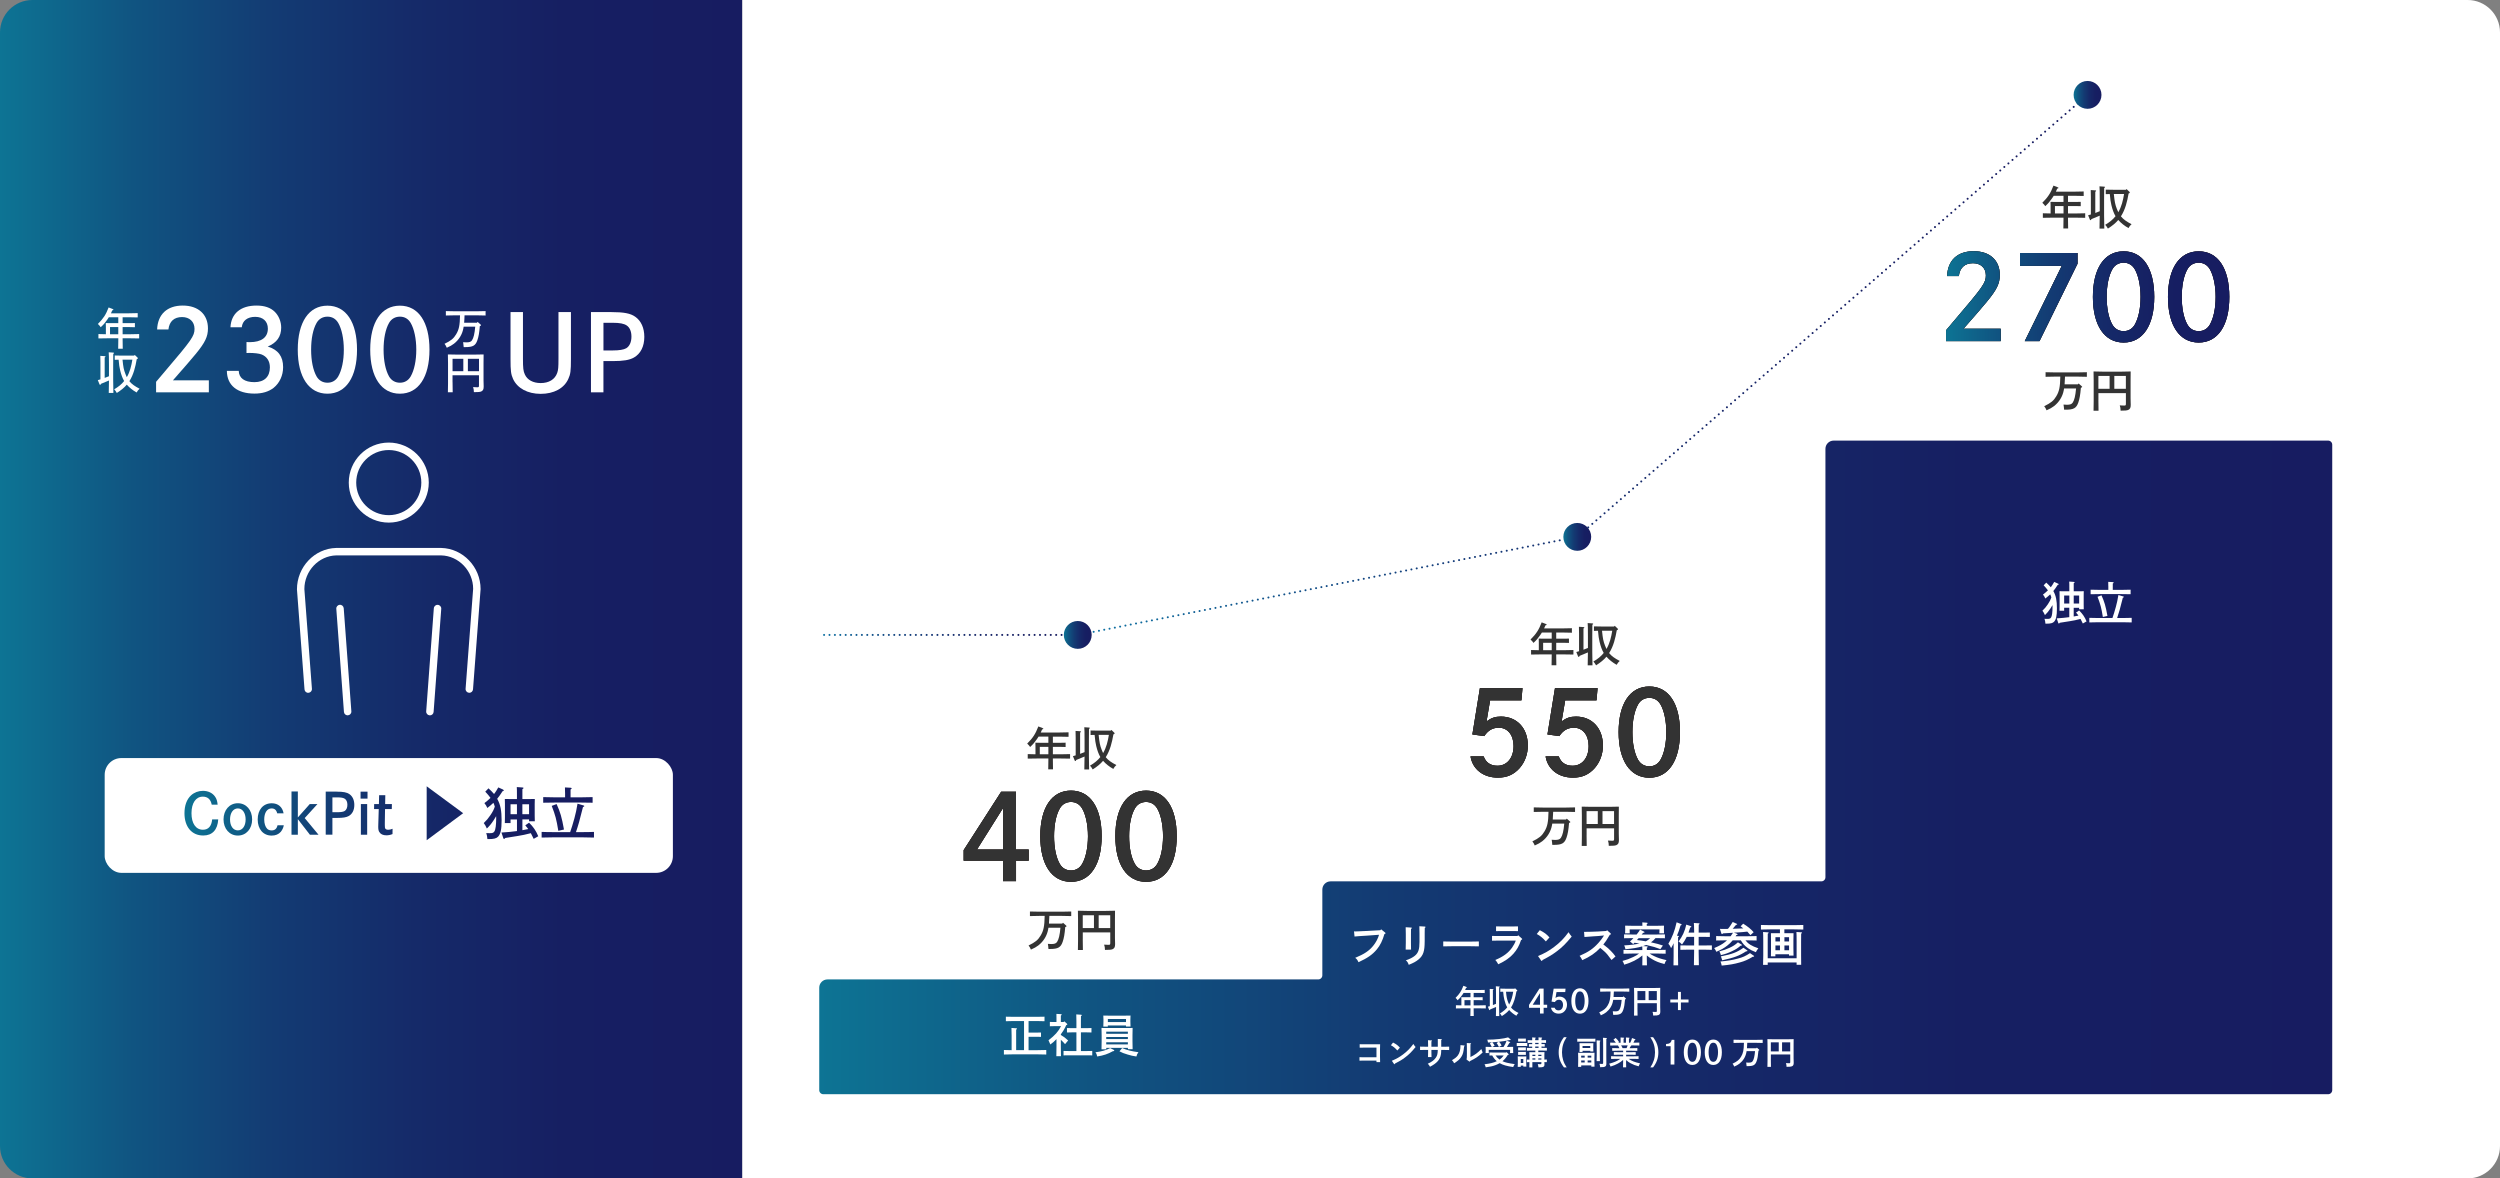 <?xml version="1.0" encoding="UTF-8"?>
<svg id="_レイヤー_2" data-name="レイヤー 2" xmlns="http://www.w3.org/2000/svg" xmlns:xlink="http://www.w3.org/1999/xlink" viewBox="0 0 926.41 436.68">
  <rect x="0" y="0" width="926.41" height="436.68" fill="#808080" stroke="none"/>
  <defs>
    <style>
      .cls-1 {
        fill: url(#_新規グラデーションスウォッチ_1-14);
      }

      .cls-1, .cls-2, .cls-3, .cls-4, .cls-5, .cls-6, .cls-7, .cls-8, .cls-9, .cls-10, .cls-11, .cls-12, .cls-13, .cls-14, .cls-15, .cls-16, .cls-17, .cls-18, .cls-19, .cls-20, .cls-21, .cls-22 {
        stroke-width: 0px;
      }

      .cls-2 {
        fill: url(#_新規グラデーションスウォッチ_1-11);
      }

      .cls-3 {
        fill: url(#_新規グラデーションスウォッチ_1-13);
      }

      .cls-4 {
        fill: url(#_新規グラデーションスウォッチ_1-16);
      }

      .cls-5 {
        fill: url(#_新規グラデーションスウォッチ_1-10);
      }

      .cls-6 {
        fill: url(#_新規グラデーションスウォッチ_1-17);
      }

      .cls-7 {
        fill: url(#_新規グラデーションスウォッチ_1-19);
      }

      .cls-8 {
        fill: url(#_新規グラデーションスウォッチ_1-15);
      }

      .cls-9 {
        fill: url(#_新規グラデーションスウォッチ_1-18);
      }

      .cls-10 {
        fill: url(#_新規グラデーションスウォッチ_1-12);
      }

      .cls-23 {
        stroke: url(#_新規グラデーションスウォッチ_6-2);
      }

      .cls-23, .cls-24 {
        fill: none;
        stroke-dasharray: 0 0 0 2;
        stroke-linecap: round;
        stroke-miterlimit: 10;
        stroke-width: .75px;
      }

      .cls-11 {
        fill: url(#_新規グラデーションスウォッチ_1);
      }

      .cls-12 {
        fill: url(#_新規グラデーションスウォッチ_1-9);
      }

      .cls-13 {
        fill: url(#_新規グラデーションスウォッチ_1-2);
      }

      .cls-14 {
        fill: url(#_新規グラデーションスウォッチ_1-4);
      }

      .cls-15 {
        fill: url(#_新規グラデーションスウォッチ_1-3);
      }

      .cls-16 {
        fill: url(#_新規グラデーションスウォッチ_1-8);
      }

      .cls-17 {
        fill: url(#_新規グラデーションスウォッチ_1-7);
      }

      .cls-18 {
        fill: url(#_新規グラデーションスウォッチ_1-5);
      }

      .cls-19 {
        fill: url(#_新規グラデーションスウォッチ_1-6);
      }

      .cls-20 {
        fill: #231815;
      }

      .cls-21 {
        fill: #333;
      }

      .cls-22 {
        fill: #fff;
      }

      .cls-24 {
        stroke: url(#_新規グラデーションスウォッチ_6);
      }
    </style>
    <linearGradient id="_新規グラデーションスウォッチ_1" data-name="新規グラデーションスウォッチ 1" x1="0" y1="218.34" x2="275.01" y2="218.34" gradientTransform="translate(275.01 436.68) rotate(180)" gradientUnits="userSpaceOnUse">
      <stop offset="0" stop-color="#0d7695"/>
      <stop offset="0" stop-color="#0d7494"/>
      <stop offset=".18" stop-color="#105481"/>
      <stop offset=".37" stop-color="#133b73"/>
      <stop offset=".56" stop-color="#152a69"/>
      <stop offset=".76" stop-color="#161f62"/>
      <stop offset="1" stop-color="#171c61"/>
    </linearGradient>
    <linearGradient id="_新規グラデーションスウォッチ_1-2" data-name="新規グラデーションスウォッチ 1" x1="303.58" y1="284.38" x2="864.25" y2="284.38" gradientTransform="matrix(1,0,0,1,0,0)" xlink:href="#_新規グラデーションスウォッチ_1"/>
    <linearGradient id="_新規グラデーションスウォッチ_1-3" data-name="新規グラデーションスウォッチ 1" x1="721.15" y1="110.01" x2="826.11" y2="110.01" gradientTransform="matrix(1,0,0,1,0,0)" xlink:href="#_新規グラデーションスウォッチ_1"/>
    <linearGradient id="_新規グラデーションスウォッチ_1-4" data-name="新規グラデーションスウォッチ 1" x1="721.15" y1="110.01" x2="826.11" y2="110.01" gradientTransform="matrix(1,0,0,1,0,0)" xlink:href="#_新規グラデーションスウォッチ_1"/>
    <linearGradient id="_新規グラデーションスウォッチ_1-5" data-name="新規グラデーションスウォッチ 1" x1="721.15" y1="110.01" x2="826.11" y2="110.01" gradientTransform="matrix(1,0,0,1,0,0)" xlink:href="#_新規グラデーションスウォッチ_1"/>
    <linearGradient id="_新規グラデーションスウォッチ_1-6" data-name="新規グラデーションスウォッチ 1" x1="721.15" y1="110.01" x2="826.11" y2="110.01" gradientTransform="matrix(1,0,0,1,0,0)" xlink:href="#_新規グラデーションスウォッチ_1"/>
    <linearGradient id="_新規グラデーションスウォッチ_6" data-name="新規グラデーションスウォッチ 6" x1="399" y1="135.22" x2="773.95" y2="135.22" gradientUnits="userSpaceOnUse">
      <stop offset="0" stop-color="#0d76a6"/>
      <stop offset="0" stop-color="#0d74a5"/>
      <stop offset=".18" stop-color="#10548c"/>
      <stop offset=".37" stop-color="#133b79"/>
      <stop offset=".56" stop-color="#152a6b"/>
      <stop offset=".76" stop-color="#161f63"/>
      <stop offset="1" stop-color="#171c61"/>
    </linearGradient>
    <linearGradient id="_新規グラデーションスウォッチ_1-7" data-name="新規グラデーションスウォッチ 1" x1="579.32" y1="198.95" x2="589.64" y2="198.95" gradientTransform="matrix(1,0,0,1,0,0)" xlink:href="#_新規グラデーションスウォッチ_1"/>
    <linearGradient id="_新規グラデーションスウォッチ_1-8" data-name="新規グラデーションスウォッチ 1" x1="768.41" y1="35.16" x2="778.73" y2="35.16" gradientTransform="matrix(1,0,0,1,0,0)" xlink:href="#_新規グラデーションスウォッチ_1"/>
    <linearGradient id="_新規グラデーションスウォッチ_6-2" data-name="新規グラデーションスウォッチ 6" x1="303.21" y1="235.28" x2="399.75" y2="235.28" xlink:href="#_新規グラデーションスウォッチ_6"/>
    <linearGradient id="_新規グラデーションスウォッチ_1-9" data-name="新規グラデーションスウォッチ 1" x1="394.22" y1="235.28" x2="404.54" y2="235.28" gradientTransform="matrix(1,0,0,1,0,0)" xlink:href="#_新規グラデーションスウォッチ_1"/>
    <linearGradient id="_新規グラデーションスウォッチ_1-10" data-name="新規グラデーションスウォッチ 1" x1="68.36" y1="301.36" x2="220.1" y2="301.36" gradientTransform="matrix(1,0,0,1,0,0)" xlink:href="#_新規グラデーションスウォッチ_1"/>
    <linearGradient id="_新規グラデーションスウォッチ_1-11" data-name="新規グラデーションスウォッチ 1" x1="68.36" y1="301.36" x2="220.1" y2="301.36" gradientTransform="matrix(1,0,0,1,0,0)" xlink:href="#_新規グラデーションスウォッチ_1"/>
    <linearGradient id="_新規グラデーションスウォッチ_1-12" data-name="新規グラデーションスウォッチ 1" x1="68.36" y1="301.36" x2="220.1" y2="301.36" gradientTransform="matrix(1,0,0,1,0,0)" xlink:href="#_新規グラデーションスウォッチ_1"/>
    <linearGradient id="_新規グラデーションスウォッチ_1-13" data-name="新規グラデーションスウォッチ 1" x1="68.36" y1="301.36" x2="220.1" y2="301.36" gradientTransform="matrix(1,0,0,1,0,0)" xlink:href="#_新規グラデーションスウォッチ_1"/>
    <linearGradient id="_新規グラデーションスウォッチ_1-14" data-name="新規グラデーションスウォッチ 1" x1="68.36" y1="301.36" x2="220.1" y2="301.36" gradientTransform="matrix(1,0,0,1,0,0)" xlink:href="#_新規グラデーションスウォッチ_1"/>
    <linearGradient id="_新規グラデーションスウォッチ_1-15" data-name="新規グラデーションスウォッチ 1" x1="68.36" y1="301.36" x2="220.1" y2="301.36" gradientTransform="matrix(1,0,0,1,0,0)" xlink:href="#_新規グラデーションスウォッチ_1"/>
    <linearGradient id="_新規グラデーションスウォッチ_1-16" data-name="新規グラデーションスウォッチ 1" x1="68.36" y1="301.36" x2="220.1" y2="301.36" gradientTransform="matrix(1,0,0,1,0,0)" xlink:href="#_新規グラデーションスウォッチ_1"/>
    <linearGradient id="_新規グラデーションスウォッチ_1-17" data-name="新規グラデーションスウォッチ 1" x1="68.36" y1="301.36" x2="220.1" y2="301.36" gradientTransform="matrix(1,0,0,1,0,0)" xlink:href="#_新規グラデーションスウォッチ_1"/>
    <linearGradient id="_新規グラデーションスウォッチ_1-18" data-name="新規グラデーションスウォッチ 1" x1="68.36" y1="301.36" x2="220.1" y2="301.36" gradientTransform="matrix(1,0,0,1,0,0)" xlink:href="#_新規グラデーションスウォッチ_1"/>
    <linearGradient id="_新規グラデーションスウォッチ_1-19" data-name="新規グラデーションスウォッチ 1" x1="68.36" y1="301.36" x2="220.1" y2="301.36" gradientTransform="matrix(1,0,0,1,0,0)" xlink:href="#_新規グラデーションスウォッチ_1"/>
  </defs>
  <g id="_レイヤー_1-2" data-name="レイヤー 1">
    <g>
      <path class="cls-22" d="m275.01,0h639.4C921.03,0,926.41,5.38,926.41,12v412.68c0,6.62-5.38,12-12,12H275.01V0h0Z"/>
      <path class="cls-11" d="m0,0h263.01C269.63,0,275.01,5.38,275.01,12v412.68c0,6.62-5.38,12-12,12H0V0H0Z" transform="translate(275.01 436.68) rotate(-180)"/>
      <path class="cls-13" d="m861.2,163.27h-181.71c-1.68,0-3.05,1.36-3.05,3.05v158.76c0,.84-.68,1.52-1.52,1.52h-181.86c-1.68,0-3.05,1.36-3.05,3.05v31.77c0,.84-.68,1.52-1.52,1.52h-181.86c-1.68,0-3.05,1.36-3.05,3.05v37.97c0,.84.68,1.52,1.52,1.52h557.62c.84,0,1.52-.68,1.52-1.52v-239.17c0-.84-.68-1.52-1.52-1.52h-1.53Z"/>
      <g>
        <path class="cls-21" d="m388.49,272.97h-3.64c-.19.29-.37.58-.59.9-.87,1.26-1.43,1.92-2.53,2.94-.29-.46-.51-.7-1.09-1.26,2.09-2.07,3.09-3.6,4.13-6.36l1.51.58c.24.1.36.21.36.29q0,.14-.48.26c-.17.42-.34.78-.49,1.12h6.9c1.02,0,2.52-.03,3.4-.07v1.67c-.88-.03-2.38-.07-3.4-.07h-2.41v2.28h2.7c.61,0,1.55-.02,2.02-.04v1.6c-.51-.03-1.46-.05-2.02-.05h-2.7v2.75h2.99c1.39,0,2.23-.02,3.38-.07v1.68c-.9-.03-2.35-.05-3.38-.05h-2.99v.53c0,1.56.02,2.72.05,3.48h-1.77c.03-.77.05-1.92.05-3.48v-.53h-4.27c-.94,0-2.46.02-3.38.05v-1.68c.73.04,1.92.05,2.87.07v-2.8q-.02-1.21-.03-1.5.46.02,1.99.04h2.82v-2.28Zm-3.18,3.79v2.75h3.18v-2.75h-3.18Z"/>
        <path class="cls-21" d="m401.81,285.13c.05-1.07.08-2.69.08-4.79-.85.37-1.39.6-3.08,1.28l-.08.19c-.07.14-.14.21-.24.21s-.19-.07-.24-.19l-.66-1.63c.37-.1.7-.19,1.02-.29v-6.51c0-1.34-.02-2.06-.05-2.55l1.72.12c.19,0,.29.07.29.17s-.08.19-.32.34v7.87c.54-.2,1.1-.42,1.65-.64v-4.22c0-2.79-.03-4.47-.1-5l1.8.12c.15,0,.25.08.25.17,0,.1-.08.19-.31.32q-.02.6-.03,4.38v5.7c0,2.23.03,3.88.08,4.96h-1.79Zm10.78-13c-.51,2.92-1.21,5.93-2.84,8.46.88,1.11,2.11,1.97,3.94,2.91-.59.54-.73.73-1.14,1.44-1.5-.83-2.79-1.87-3.79-3.01-.95,1.14-2.18,2.14-3.84,3.2-.37-.66-.54-.88-1-1.41,1.68-.99,2.84-1.94,3.83-3.18-.65-1.1-1.12-2.41-1.53-4.1-.29-1.19-.42-2.16-.59-4.11-.54.02-1.09.02-1.5.03v-1.67c.73.04,1.89.05,2.72.05h4.76l.22-.27,1.07,1.02c.08.09.14.17.14.26,0,.13-.08.22-.29.31l-.15.07Zm-5.47.19c.29,2.92.49,3.89,1.14,5.56.17.43.34.82.51,1.19,1.21-2.06,1.77-4.42,2.14-6.75h-3.79Z"/>
      </g>
      <g>
        <path class="cls-21" d="m394.74,343.51c-.22,2.7-.48,4.11-.94,5.46-.73,2.12-1.72,2.69-4.74,2.69h-.54q-.07-1.11-.22-1.9c.88.07.9.07,1.26.07,1.17,0,1.73-.2,2.14-.77.63-.92,1.02-2.55,1.26-5.27h-4.45c-.03.21-.07.39-.1.61-.44,2.38-1.72,4.45-3.62,5.93-.82.61-1.48,1-2.77,1.56-.25-.63-.48-1.04-.87-1.53,2.46-1.19,3.5-2.02,4.47-3.67,1.09-1.8,1.43-3.45,1.5-7.29h-2.06c-.93,0-2.46.03-3.4.07v-1.7c.88.05,2.41.07,3.4.07h8.52c1.07,0,2.52-.02,3.38-.07v1.7c-.9-.04-2.35-.07-3.38-.07h-4.72c-.03.95-.07,1.9-.15,2.86h4.91l.29-.32,1.16,1.04c.12.1.15.15.15.24,0,.1-.09.17-.29.24l-.17.07Z"/>
        <path class="cls-21" d="m401.23,348.05q.02,3.28.05,3.99h-1.85q.02-.71.05-3.31v-7.94q-.02-2.8-.05-3.31c.9.03,2.23.07,3.38.07h7c1.16,0,2.5-.03,3.38-.07q-.02.51-.03,3.31v6.7c0,.37.02,1.46.05,2.18v.25c0,1.02-.25,1.5-.93,1.82-.49.2-1.14.27-2.82.27-.05-1.04-.07-1.17-.32-1.96.75.05,1.14.07,1.65.07.54,0,.63-.1.63-.71v-3.89h-10.18v2.53Zm0-8.89v4.76h4.15v-4.76h-4.15Zm5.9,4.76h4.28v-4.76h-4.28v4.76Z"/>
      </g>
      <g>
        <g>
          <path class="cls-21" d="m381.19,314.81v4.13h-4.69v7.57h-4.82v-7.57h-14.58v-3.91l13.89-21.63h5.5v21.41h4.69Zm-9.5-15.39l-9.67,15.39h9.67v-15.39Z"/>
          <path class="cls-21" d="m408.23,309.87c0,10.58-4.26,16.9-11.35,16.9s-11.39-6.32-11.39-16.9,4.26-16.9,11.39-16.9,11.35,6.32,11.35,16.9Zm-15.52-10.28c-1.38,2.41-2.11,6.06-2.11,10.28s.73,7.87,2.11,10.28c.9,1.55,2.37,2.41,4.17,2.41s3.22-.86,4.13-2.41c1.38-2.41,2.15-6.06,2.15-10.28s-.82-8-2.15-10.28c-.95-1.59-2.37-2.41-4.13-2.41s-3.27.82-4.17,2.41Z"/>
          <path class="cls-21" d="m436.05,309.87c0,10.58-4.26,16.9-11.35,16.9s-11.39-6.32-11.39-16.9,4.26-16.9,11.39-16.9,11.35,6.32,11.35,16.9Zm-15.52-10.28c-1.38,2.41-2.11,6.06-2.11,10.28s.73,7.87,2.11,10.28c.9,1.55,2.37,2.41,4.17,2.41s3.22-.86,4.13-2.41c1.38-2.41,2.15-6.06,2.15-10.28s-.82-8-2.15-10.28c-.95-1.59-2.37-2.41-4.13-2.41s-3.27.82-4.17,2.41Z"/>
        </g>
        <g>
          <path class="cls-20" d="m381.19,314.81v4.13h-4.69v7.57h-4.82v-7.57h-14.58v-3.91l13.89-21.63h5.5v21.41h4.69Zm-9.5-15.39l-9.67,15.39h9.67v-15.39Z"/>
          <path class="cls-20" d="m408.23,309.87c0,10.58-4.26,16.9-11.35,16.9s-11.39-6.32-11.39-16.9,4.26-16.9,11.39-16.9,11.35,6.32,11.35,16.9Zm-15.52-10.28c-1.38,2.41-2.11,6.06-2.11,10.28s.73,7.87,2.11,10.28c.9,1.55,2.37,2.41,4.17,2.41s3.22-.86,4.13-2.41c1.38-2.41,2.15-6.06,2.15-10.28s-.82-8-2.15-10.28c-.95-1.59-2.37-2.41-4.13-2.41s-3.27.82-4.17,2.41Z"/>
          <path class="cls-20" d="m436.05,309.87c0,10.58-4.26,16.9-11.35,16.9s-11.39-6.32-11.39-16.9,4.26-16.9,11.39-16.9,11.35,6.32,11.35,16.9Zm-15.52-10.28c-1.38,2.41-2.11,6.06-2.11,10.28s.73,7.87,2.11,10.28c.9,1.55,2.37,2.41,4.17,2.41s3.22-.86,4.13-2.41c1.38-2.41,2.15-6.06,2.15-10.28s-.82-8-2.15-10.28c-.95-1.59-2.37-2.41-4.13-2.41s-3.27.82-4.17,2.41Z"/>
        </g>
        <g>
          <path class="cls-21" d="m381.19,314.81v4.13h-4.69v7.57h-4.82v-7.57h-14.58v-3.91l13.89-21.63h5.5v21.41h4.69Zm-9.5-15.39l-9.67,15.39h9.67v-15.39Z"/>
          <path class="cls-21" d="m408.23,309.87c0,10.58-4.26,16.9-11.35,16.9s-11.39-6.32-11.39-16.9,4.26-16.9,11.39-16.9,11.35,6.32,11.35,16.9Zm-15.52-10.28c-1.38,2.41-2.11,6.06-2.11,10.28s.73,7.87,2.11,10.28c.9,1.55,2.37,2.41,4.17,2.41s3.22-.86,4.13-2.41c1.38-2.41,2.15-6.06,2.15-10.28s-.82-8-2.15-10.28c-.95-1.59-2.37-2.41-4.13-2.41s-3.27.82-4.17,2.41Z"/>
          <path class="cls-21" d="m436.05,309.87c0,10.58-4.26,16.9-11.35,16.9s-11.39-6.32-11.39-16.9,4.26-16.9,11.39-16.9,11.35,6.32,11.35,16.9Zm-15.52-10.28c-1.38,2.41-2.11,6.06-2.11,10.28s.73,7.87,2.11,10.28c.9,1.55,2.37,2.41,4.17,2.41s3.22-.86,4.13-2.41c1.38-2.41,2.15-6.06,2.15-10.28s-.82-8-2.15-10.28c-.95-1.59-2.37-2.41-4.13-2.41s-3.27.82-4.17,2.41Z"/>
        </g>
      </g>
      <g>
        <path class="cls-21" d="m575.01,234.4h-3.64c-.19.29-.37.58-.59.9-.87,1.26-1.43,1.92-2.53,2.94-.29-.46-.51-.7-1.09-1.26,2.09-2.07,3.09-3.6,4.13-6.36l1.51.58c.24.1.36.2.36.29q0,.14-.48.25c-.17.42-.34.78-.49,1.12h6.9c1.02,0,2.52-.03,3.4-.07v1.67c-.88-.03-2.38-.07-3.4-.07h-2.41v2.28h2.7c.61,0,1.55-.02,2.02-.03v1.6c-.51-.03-1.46-.05-2.02-.05h-2.7v2.75h2.99c1.39,0,2.23-.02,3.38-.07v1.68c-.9-.03-2.35-.05-3.38-.05h-2.99v.53c0,1.56.02,2.72.05,3.48h-1.77c.03-.76.05-1.92.05-3.48v-.53h-4.27c-.94,0-2.46.02-3.38.05v-1.68c.73.03,1.92.05,2.87.07v-2.8q-.02-1.21-.03-1.5.46.02,1.99.03h2.82v-2.28Zm-3.18,3.79v2.75h3.18v-2.75h-3.18Z"/>
        <path class="cls-21" d="m588.34,246.55c.05-1.07.08-2.69.08-4.79-.85.37-1.39.6-3.08,1.28l-.08.19c-.07.14-.14.2-.24.2s-.19-.07-.24-.19l-.66-1.63c.37-.1.7-.19,1.02-.29v-6.51c0-1.34-.02-2.06-.05-2.55l1.72.12c.19,0,.29.07.29.17s-.08.19-.32.34v7.87c.54-.2,1.1-.42,1.65-.65v-4.22c0-2.79-.03-4.47-.1-5l1.8.12c.15,0,.25.08.25.17,0,.1-.08.19-.31.32q-.02.6-.03,4.39v5.69c0,2.23.03,3.88.08,4.96h-1.79Zm10.78-13c-.51,2.92-1.21,5.93-2.84,8.46.88,1.11,2.11,1.97,3.94,2.91-.59.54-.73.73-1.14,1.44-1.5-.83-2.79-1.87-3.79-3.01-.95,1.14-2.18,2.14-3.84,3.2-.37-.66-.54-.88-1-1.41,1.68-.99,2.84-1.94,3.83-3.18-.65-1.1-1.12-2.41-1.53-4.1-.29-1.19-.42-2.16-.59-4.11-.54.02-1.09.02-1.5.03v-1.67c.73.03,1.89.05,2.72.05h4.76l.22-.27,1.07,1.02c.08.08.14.17.14.25,0,.14-.08.22-.29.31l-.15.07Zm-5.47.19c.29,2.92.49,3.89,1.14,5.56.17.43.34.82.51,1.19,1.21-2.06,1.77-4.42,2.14-6.75h-3.79Z"/>
      </g>
      <g>
        <path class="cls-22" d="m544.92,367.95h-2.57c-.13.2-.26.41-.42.64-.61.89-1.01,1.36-1.79,2.08-.2-.32-.36-.49-.77-.89,1.47-1.46,2.18-2.54,2.91-4.49l1.07.41c.17.07.25.14.25.2q0,.1-.34.18c-.12.3-.24.55-.35.79h4.87c.72,0,1.78-.02,2.4-.05v1.17c-.62-.02-1.68-.05-2.4-.05h-1.7v1.61h1.91c.43,0,1.09-.01,1.43-.02v1.13c-.36-.02-1.03-.04-1.43-.04h-1.91v1.94h2.11c.98,0,1.57-.01,2.39-.05v1.19c-.64-.02-1.66-.04-2.39-.04h-2.11v.37c0,1.1.01,1.92.04,2.46h-1.25c.02-.54.04-1.36.04-2.46v-.37h-3.01c-.66,0-1.74.01-2.39.04v-1.19c.52.02,1.36.04,2.03.05v-1.98q-.01-.85-.02-1.06.32.01,1.4.02h1.99v-1.61Zm-2.24,2.67v1.94h2.24v-1.94h-2.24Z"/>
        <path class="cls-22" d="m554.33,376.53c.04-.76.06-1.89.06-3.38-.6.26-.98.42-2.17.9l-.06.13c-.05.1-.1.14-.17.14s-.13-.05-.17-.13l-.47-1.15c.26-.07.49-.13.72-.2v-4.59c0-.95-.01-1.45-.04-1.8l1.21.08c.13,0,.2.05.2.12s-.06.13-.23.24v5.55c.38-.14.78-.3,1.16-.46v-2.97c0-1.97-.02-3.15-.07-3.53l1.27.08c.11,0,.18.06.18.12,0,.07-.06.13-.22.23q-.01.42-.02,3.09v4.02c0,1.57.02,2.73.06,3.5h-1.26Zm7.6-9.17c-.36,2.06-.85,4.19-2,5.97.62.78,1.49,1.39,2.78,2.05-.42.38-.52.52-.8,1.02-1.06-.59-1.97-1.32-2.67-2.12-.67.8-1.54,1.51-2.71,2.25-.26-.47-.38-.62-.71-1,1.19-.7,2-1.37,2.7-2.24-.46-.78-.79-1.7-1.08-2.89-.2-.84-.3-1.52-.42-2.9-.38.01-.77.01-1.06.02v-1.18c.52.02,1.33.04,1.92.04h3.36l.16-.19.76.72c.06.06.1.12.1.18,0,.1-.06.16-.2.22l-.11.05Zm-3.86.13c.2,2.06.35,2.75.8,3.92.12.3.24.58.36.84.85-1.45,1.25-3.12,1.51-4.76h-2.67Z"/>
        <path class="cls-22" d="m573.32,372.31v1.15h-1.31v2.11h-1.34v-2.11h-4.07v-1.09l3.87-6.03h1.54v5.97h1.31Zm-2.65-4.29l-2.7,4.29h2.7v-4.29Z"/>
        <path class="cls-22" d="m576.1,373.44c.23.64.71.97,1.43.97,1,0,1.67-.82,1.67-2.04,0-1.14-.61-1.9-1.52-1.9-.64,0-1.1.26-1.51.86l-1.22-.17.78-4.79h4.4l-.11,1.26h-3.24l-.37,2.18c.5-.37.9-.5,1.49-.5,1.66,0,2.78,1.2,2.78,2.99,0,.9-.3,1.7-.85,2.34-.6.67-1.31.98-2.24.98-1.51,0-2.61-.86-2.83-2.19h1.35Z"/>
        <path class="cls-22" d="m588.64,370.93c0,2.95-1.19,4.71-3.17,4.71s-3.18-1.76-3.18-4.71,1.19-4.71,3.18-4.71,3.17,1.76,3.17,4.71Zm-4.33-2.87c-.38.67-.59,1.69-.59,2.87s.2,2.19.59,2.87c.25.43.66.67,1.16.67s.9-.24,1.15-.67c.38-.67.6-1.69.6-2.87s-.23-2.23-.6-2.87c-.26-.44-.66-.67-1.15-.67s-.91.23-1.16.67Z"/>
        <path class="cls-22" d="m602.19,370.33c-.16,1.91-.34,2.9-.66,3.85-.52,1.5-1.21,1.89-3.35,1.89h-.38q-.05-.78-.16-1.34c.62.05.64.05.89.05.83,0,1.22-.14,1.51-.54.44-.65.72-1.8.89-3.72h-3.14c-.02.14-.05.28-.07.43-.31,1.68-1.21,3.14-2.55,4.19-.58.43-1.04.71-1.96,1.1-.18-.44-.34-.73-.61-1.08,1.74-.84,2.47-1.43,3.15-2.59.77-1.27,1.01-2.43,1.06-5.14h-1.45c-.66,0-1.74.02-2.4.05v-1.2c.62.04,1.7.05,2.4.05h6.01c.76,0,1.78-.01,2.39-.05v1.2c-.63-.02-1.65-.05-2.39-.05h-3.33c-.02.67-.05,1.34-.11,2.01h3.47l.2-.23.82.73c.08.07.11.11.11.17,0,.07-.06.12-.2.17l-.12.05Z"/>
        <path class="cls-22" d="m606.78,373.53q.01,2.31.04,2.82h-1.31q.01-.5.04-2.34v-5.6q-.01-1.98-.04-2.34c.64.02,1.57.05,2.39.05h4.94c.82,0,1.76-.02,2.39-.05q-.01.36-.02,2.34v4.73c0,.26.01,1.03.04,1.54v.18c0,.72-.18,1.06-.66,1.28-.35.14-.8.19-1.99.19-.04-.73-.05-.83-.23-1.38.53.04.8.05,1.16.05.38,0,.44-.07.44-.5v-2.75h-7.18v1.79Zm0-6.27v3.36h2.93v-3.36h-2.93Zm4.16,3.36h3.02v-3.36h-3.02v3.36Z"/>
        <path class="cls-22" d="m622.88,374.3h-1.09v-2.82h-2.83v-1.1h2.83v-2.82h1.09v2.82h2.83v1.1h-2.83v2.82Z"/>
        <path class="cls-22" d="m510.06,388.21h-4.77c-.41,0-1.04.01-1.44.02v-1.28c.36.01.95.02,1.44.02h5.11c.41,0,.72,0,1.02-.01q-.01.38-.04,1.91v2.6c0,.96.01,1.66.04,2.11h-1.35v-.56h-4.86c-.4,0-1.08.01-1.44.02v-1.28c.36.01.97.02,1.44.02h4.86v-3.57Z"/>
        <path class="cls-22" d="m516.22,386.33c1.25.65,1.7.98,2.53,1.9l-.95,1.04c-.86-.96-1.49-1.46-2.38-1.94l.79-1Zm-.46,6.76c1.81-.77,2.84-1.36,4.21-2.39,1.59-1.22,2.53-2.17,3.77-3.85.24.42.44.68.83,1.14-1.58,1.91-2.47,2.78-3.87,3.84-1.18.89-2.06,1.43-3.77,2.29-.05.17-.1.25-.18.25-.06,0-.16-.06-.2-.14l-.78-1.14Z"/>
        <path class="cls-22" d="m532.8,387.89v-2.9s1.27.08,1.27.08c.16.01.23.05.23.13,0,.07-.05.12-.23.23v2.46h.79c.66,0,1.61-.01,2.15-.04v1.26c-.56-.01-1.51-.04-2.15-.04h-.79c-.05,1.16-.05,1.24-.13,1.69-.32,1.92-1.51,3.25-4.03,4.54-.24-.47-.48-.8-.83-1.12,1.4-.61,2.39-1.36,2.97-2.21.54-.78.71-1.44.74-2.91h-2.36v.91c0,.79.01,1.4.04,1.75h-1.31c.02-.41.04-.96.04-1.75v-.91h-.83c-.59,0-1.63.02-2.15.04v-1.26c.49.02,1.54.04,2.15.04h.83v-.62c0-.95-.01-1.46-.04-1.8l1.31.08c.13.01.2.05.2.13,0,.07-.04.1-.24.23v1.98h2.36Z"/>
        <path class="cls-22" d="m542.62,387.42c.07.01.14.07.14.13,0,.07-.06.13-.22.22-.22,2.09-.42,2.87-.98,3.77-.61.98-1.26,1.57-2.73,2.47-.16-.42-.41-.78-.79-1.15,1.17-.68,1.67-1.08,2.18-1.75.68-.91.98-2.09.98-3.77v-.06l1.42.14Zm.83,5.22c.11-.38.13-.86.13-2.23v-2.1c0-.92-.01-1.44-.04-1.8l1.38.08c.14.01.22.05.22.13,0,.06-.06.12-.23.23q-.01.19-.02,1.36v3.39c1.7-.83,2.64-1.51,4.04-2.95.22.62.3.83.49,1.28-1.61,1.49-2.65,2.18-4.64,3.14-.06.16-.12.23-.19.23-.05,0-.12-.02-.18-.07l-.96-.7Z"/>
        <path class="cls-22" d="m558.65,391c-.63,1.04-1.08,1.55-1.79,2.16-.06.05-.07.06-.11.08,1.02.48,2.15.74,4.56,1.09-.29.4-.38.58-.58,1.08-2.39-.35-3.8-.75-5-1.44-.52.3-1.07.56-1.67.78-1,.36-1.8.53-3.5.76-.14-.53-.23-.72-.44-1.13,2.06-.24,3.39-.58,4.54-1.14-.71-.59-1.26-1.32-1.69-2.12-.38,0-.75.01-1.03.02v-1.14c.5.01,1.32.04,1.91.04h4.25l.16-.19.71.7c.07.08.1.13.1.19,0,.08-.05.14-.2.19l-.2.07Zm1.06-5.87c.08.07.11.11.11.16,0,.07-.06.12-.17.12-.07,0-.16,0-.24-.01-1.2.28-2.46.48-3.91.63.42.49.59.71.95,1.39l-.96.55h1.66c.5-.77.83-1.39,1.15-2.33l1.22.47c.07.02.12.08.12.13,0,.08-.07.13-.29.19-.55.92-.73,1.22-.94,1.54.82,0,1.71-.01,2.31-.05-.01.43-.01.66-.01.91v.48c0,.26.01.58.04.92h-1.2c.01-.3.04-.68.04-.92v-.28h-7.93v.28c0,.24.01.62.04.92h-1.2c.02-.35.04-.66.04-.92v-.48c0-.25,0-.48-.02-.91.6.04,1.49.05,2.28.05-.22-.47-.46-.89-.74-1.31l.79-.42c-.47.02-.96.05-1.47.07-.1-.58-.13-.74-.25-1.04,3.03-.01,6.2-.37,7.72-.86l.88.72Zm-4.29.91c-.8.08-1.62.14-2.42.19.38.44.59.74.86,1.26l-.85.48h2.43c-.24-.52-.52-1.02-.85-1.48l.83-.46Zm-1.24,5.06c.22.3.43.58.68.84s.53.49.83.71c.29-.22.56-.43.82-.68.26-.28.5-.56.73-.86h-3.06Z"/>
        <path class="cls-22" d="m565.95,387.63c-.25-.01-.64-.02-.96-.02h-1.98c-.32,0-.71.01-.96.02v-1.14c.26.01.7.02.96.02h1.98c.26,0,.7-.01.96-.02v1.14Zm-2.4,7.71h-1.14c.02-.28.04-.68.04-1.27v-1.56c0-.37-.01-.84-.04-1.05.28.01.53.02.88.02h1.46c.35,0,.6-.01.86-.02-.02.22-.04.68-.04,1.05v1.49c0,.56.01.97.04,1.25h-1.13v-.38h-.94v.48Zm1.16-9.38h-2.15s0-1.1,0-1.1c.18.01.49.02.72.02h1.43c.23,0,.54-.01.72-.02v1.12h-.72Zm.72,3.29c-.18-.01-.49-.01-.72-.01h-1.43c-.23,0-.54,0-.72.01v-1.12c.18.01.49.01.72.01h1.43c.23,0,.54,0,.72-.01v1.12Zm0,1.66c-.18-.01-.49-.01-.72-.01h-1.43c-.23,0-.54,0-.72.01v-1.12c.18.01.49.01.72.01h1.43c.23,0,.54,0,.72-.01v1.12Zm-.95,1.52h-.94v1.48h.94v-1.48Zm6.97-2.54c.36,0,.6-.01.88-.02-.02.22-.04.62-.04.98v1.8c.34-.01.68-.02.92-.04v.98c-.23-.01-.59-.01-.91-.02,0,.24.01.48.02.72v.16c0,.89-.38,1.08-2.22,1.08-.08-.59-.12-.76-.25-1.22.34.04.58.05.86.05.42,0,.48-.06.48-.49v-.29h-3.35v1.97h-1.13c.02-.29.04-.68.04-1.28v-.68c-.33.01-.7.01-.94.02v-.98c.24.01.59.02.94.04v-1.71c0-.38-.01-.85-.04-1.07.26.01.52.02.86.02h1.37v-.59h-1.69c-.4,0-1.07.01-1.44.02v-1.03c.36.01.97.02,1.44.02h.53v-.5c-.4,0-.9.01-1.2.02v-.95c.3.01.78.02,1.2.02v-.47h-.24c-.4,0-1.08.01-1.44.02v-1.03c.36.02.97.04,1.44.04h.24v-.28c0-.34,0-.6-.01-.78l1.13.08c.14.01.23.06.23.12,0,.07-.07.14-.24.24v.61h1.24v-.28c0-.34-.01-.6-.02-.78l1.14.08c.14.01.22.06.22.12,0,.07-.06.14-.24.24v.61h.24c.47,0,1.08-.01,1.44-.04v1.03c-.36-.01-1.04-.02-1.44-.02h-.24v.47c.42,0,.9-.01,1.2-.02v.95c-.3-.01-.8-.02-1.2-.02v.5h.55c.46,0,1.08-.01,1.44-.02v1.03c-.37-.01-1.04-.02-1.44-.02h-1.74v.59h1.42Zm-3.6.95v.47h1.1v-.47h-1.1Zm0,1.81h1.1v-.46h-1.1v.46Zm1.04-6.2v.47h1.24v-.47h-1.24Zm1.24,1.87v-.5h-1.24v.5h1.24Zm-.1,2.99h1.16v-.47h-1.16v.47Zm1.16.89h-1.16v.46h1.16v-.46Z"/>
        <path class="cls-22" d="m580.55,384.34c-1.18,1.76-1.73,3.56-1.73,5.6s.55,3.84,1.73,5.6h-1.01c-1.37-1.81-1.95-3.5-1.95-5.6s.59-3.79,1.95-5.6h1.01Z"/>
        <path class="cls-22" d="m591.19,386.02c-.34-.01-.84-.02-1.2-.02h-4.31c-.35,0-.86.01-1.2.02v-1.12c.34.01.85.02,1.2.02h4.31c.36,0,.86-.01,1.2-.02v1.12Zm-5.25,9.31h-1.16c.02-.48.04-1.17.04-2.11v-1.2c0-.72-.01-1.52-.04-1.91.32.01.61.02,1.02.02h4.05c.41,0,.7-.01,1.02-.02q-.02.4-.04,1.91v.82c0,1.27,0,1.93.04,2.43h-1.18v-.47h-3.75v.53Zm.5-5.52h-1.14c.02-.47.04-.78.04-1.33v-.86c0-.38-.01-.84-.04-1.06.42.01.79.01,1.33.01h2.5c.53,0,.9,0,1.32-.01-.02.22-.04.67-.04,1.06v.77c0,.56.01.97.04,1.25h-1.14v-.25h-2.87v.43Zm.79,1.39h-1.3v.71h1.3v-.71Zm-1.3,1.77v.74h1.3v-.74h-1.3Zm3.37-4.63v-.74h-2.87v.74h2.87Zm.38,3.56v-.71h-1.36v.71h1.36Zm-1.36,1.81h1.36v-.74h-1.36v.74Zm4.55-8.1c.12.01.2.05.2.12s-.07.14-.23.24q-.01.2-.01,1.7v3.43c0,.91.01,1.68.04,2.11h-1.22c.02-.47.04-1.14.04-2.11v-3.43c0-1.17-.01-1.8-.05-2.15l1.24.08Zm2.43-.98c.1,0,.17.06.17.12,0,.07-.06.13-.22.23q-.01.42-.01,3.09v3.11c0,.49,0,1.46.02,2.82v.12c0,.59-.11.86-.4,1.06-.34.23-.64.28-1.91.29-.02-.46-.07-.74-.23-1.27.37.04.58.05.85.05.46,0,.5-.05.5-.5v-5.66c0-1.97-.02-3.15-.07-3.53l1.28.08Z"/>
        <path class="cls-22" d="m602.56,393.41c0,.91.01,1.68.04,2.11h-1.17c.02-.47.04-1.14.04-2.11v-.64c-.7.61-1.15.92-1.92,1.34-.91.49-1.54.74-2.75,1.12-.2-.54-.23-.6-.5-1.06,1.81-.48,3.07-1.03,4.14-1.8h-1.52c-.62,0-1.4.01-1.91.04v-1.02c.5.02,1.28.04,1.91.04h2.55v-.59h-1.54c-.61,0-1.4.01-1.91.04v-1.01c.5.01,1.29.04,1.91.04h1.54v-.56h-2.12c-.62,0-1.42.02-1.92.05v-1.02c.5.02,1.29.04,1.92.04h.73c-.14-.36-.32-.7-.53-1.02h-.49c-.66,0-1.74.01-2.39.04v-1.09c.54.02,1.42.04,2.09.04-.24-.4-.42-.62-.88-1.13l.82-.64c.67.64.84.83,1.28,1.55l-.34.22h.89v-1.94s1.12.08,1.12.08c.14.01.23.05.23.12s-.07.14-.24.24v1.5h.88v-1.17c0-.32,0-.59-.01-.77l1.14.08c.13.01.22.05.22.12s-.07.14-.24.24v1.5h.48c.37-.74.49-1.09.65-1.73l1.16.42c.07.02.13.08.13.13,0,.08-.04.11-.28.19q-.07.14-.36.73c-.04.07-.08.16-.14.25.73,0,1.64-.01,2.21-.04v1.09c-.64-.02-1.66-.04-2.39-.04h-.78c.16.05.19.11.19.16,0,.07-.06.11-.26.17q-.08.16-.36.7h.94c.55,0,1.39-.01,1.91-.04v1.02c-.52-.02-1.35-.05-1.91-.05h-2.23v.56h1.63c.55,0,1.4-.02,1.92-.04v1.01c-.52-.02-1.37-.04-1.92-.04h-1.63v.59h2.7c.55,0,1.39-.01,1.91-.04v1.02c-.52-.02-1.35-.04-1.91-.04h-1.78c1.1.78,2.34,1.26,4.25,1.68-.28.44-.34.58-.54,1.09-1.2-.3-2.03-.62-3.03-1.16-.64-.36-1-.61-1.6-1.18v.6Zm.18-5c.16-.34.31-.67.42-1.02h-2.44c.23.31.41.66.55,1.02h1.46Z"/>
        <path class="cls-22" d="m612.57,384.34c1.37,1.81,1.96,3.5,1.96,5.6s-.59,3.79-1.96,5.6h-1.01c1.17-1.76,1.73-3.56,1.73-5.6s-.55-3.84-1.73-5.6h1.01Z"/>
        <path class="cls-22" d="m617.37,386.87c1.28-.04,1.87-.46,2.13-1.54h.97v9.16h-1.4v-6.81h-1.7v-.82Z"/>
        <path class="cls-22" d="m630.3,389.93c0,2.95-1.19,4.71-3.17,4.71s-3.18-1.76-3.18-4.71,1.19-4.71,3.18-4.71,3.17,1.76,3.17,4.71Zm-4.33-2.87c-.38.67-.59,1.69-.59,2.87s.2,2.19.59,2.87c.25.43.66.67,1.16.67s.9-.24,1.15-.67c.38-.67.6-1.69.6-2.87s-.23-2.23-.6-2.87c-.26-.44-.66-.67-1.15-.67s-.91.23-1.16.67Z"/>
        <path class="cls-22" d="m638.06,389.93c0,2.95-1.19,4.71-3.17,4.71s-3.18-1.76-3.18-4.71,1.19-4.71,3.18-4.71,3.17,1.76,3.17,4.71Zm-4.33-2.87c-.38.67-.59,1.69-.59,2.87s.2,2.19.59,2.87c.25.43.66.67,1.16.67s.9-.24,1.15-.67c.38-.67.6-1.69.6-2.87s-.23-2.23-.6-2.87c-.26-.44-.66-.67-1.15-.67s-.91.23-1.16.67Z"/>
        <path class="cls-22" d="m651.62,389.33c-.16,1.91-.34,2.9-.66,3.85-.52,1.5-1.21,1.89-3.35,1.89h-.38q-.05-.78-.16-1.34c.62.05.64.05.89.05.83,0,1.22-.14,1.51-.54.44-.65.72-1.8.89-3.72h-3.14c-.02.14-.05.28-.07.43-.31,1.68-1.21,3.14-2.55,4.19-.58.43-1.04.71-1.96,1.1-.18-.44-.34-.73-.61-1.08,1.74-.84,2.47-1.43,3.15-2.59.77-1.27,1.01-2.43,1.06-5.14h-1.45c-.66,0-1.74.02-2.4.05v-1.2c.62.04,1.7.05,2.4.05h6.01c.76,0,1.78-.01,2.39-.05v1.2c-.63-.02-1.65-.05-2.39-.05h-3.33c-.02.67-.05,1.34-.11,2.01h3.47l.2-.23.82.73c.08.07.11.11.11.17,0,.07-.06.12-.2.17l-.12.05Z"/>
        <path class="cls-22" d="m656.21,392.53q.01,2.31.04,2.82h-1.31q.01-.5.04-2.34v-5.6q-.01-1.98-.04-2.34c.64.02,1.57.05,2.39.05h4.94c.82,0,1.76-.02,2.39-.05q-.01.36-.02,2.34v4.73c0,.26.01,1.03.04,1.54v.18c0,.72-.18,1.06-.66,1.28-.35.14-.8.19-1.99.19-.04-.73-.05-.83-.23-1.38.53.04.8.05,1.16.05.38,0,.44-.07.44-.5v-2.75h-7.18v1.79Zm0-6.27v3.36h2.93v-3.36h-2.93Zm4.16,3.36h3.02v-3.36h-3.02v3.36Z"/>
      </g>
      <g>
        <path class="cls-21" d="m581.44,304.93c-.22,2.7-.48,4.11-.94,5.46-.73,2.12-1.72,2.69-4.74,2.69h-.54q-.07-1.11-.22-1.9c.88.07.9.07,1.26.07,1.17,0,1.73-.2,2.14-.77.63-.92,1.02-2.55,1.26-5.27h-4.45c-.03.2-.07.39-.1.61-.44,2.38-1.72,4.45-3.62,5.93-.82.61-1.48,1-2.77,1.56-.25-.63-.48-1.04-.87-1.53,2.46-1.19,3.5-2.02,4.47-3.67,1.09-1.8,1.43-3.45,1.5-7.29h-2.06c-.93,0-2.46.03-3.4.07v-1.7c.88.05,2.41.07,3.4.07h8.52c1.07,0,2.52-.02,3.38-.07v1.7c-.9-.03-2.35-.07-3.38-.07h-4.73c-.03.95-.07,1.9-.15,2.86h4.91l.29-.32,1.16,1.04c.12.1.15.15.15.24,0,.1-.08.17-.29.24l-.17.07Z"/>
        <path class="cls-21" d="m587.93,309.47q.02,3.28.05,4h-1.85q.02-.71.05-3.31v-7.94q-.02-2.8-.05-3.31c.9.03,2.23.07,3.38.07h7c1.16,0,2.5-.03,3.38-.07q-.02.51-.03,3.31v6.7c0,.37.02,1.46.05,2.18v.25c0,1.02-.25,1.5-.93,1.82-.49.2-1.14.27-2.82.27-.05-1.04-.07-1.17-.32-1.96.75.05,1.14.07,1.65.07.54,0,.63-.1.63-.71v-3.89h-10.18v2.53Zm0-8.89v4.76h4.15v-4.76h-4.15Zm5.9,4.76h4.28v-4.76h-4.28v4.76Z"/>
      </g>
      <g>
        <g>
          <path class="cls-21" d="m549.78,280.28c.82,2.28,2.54,3.48,5.12,3.48,3.57,0,5.98-2.92,5.98-7.31,0-4.08-2.19-6.79-5.46-6.79-2.28,0-3.96.95-5.42,3.1l-4.39-.6,2.79-17.16h15.78l-.39,4.52h-11.61l-1.33,7.83c1.81-1.33,3.22-1.81,5.33-1.81,5.93,0,9.98,4.3,9.98,10.71,0,3.22-1.08,6.11-3.05,8.38-2.15,2.41-4.69,3.53-8.04,3.53-5.42,0-9.37-3.1-10.15-7.87h4.86Z"/>
          <path class="cls-21" d="m577.6,280.28c.82,2.28,2.54,3.48,5.12,3.48,3.57,0,5.98-2.92,5.98-7.31,0-4.08-2.19-6.79-5.46-6.79-2.28,0-3.96.95-5.42,3.1l-4.39-.6,2.79-17.16h15.78l-.39,4.52h-11.61l-1.33,7.83c1.81-1.33,3.22-1.81,5.33-1.81,5.93,0,9.98,4.3,9.98,10.71,0,3.22-1.08,6.11-3.05,8.38-2.15,2.41-4.69,3.53-8.04,3.53-5.42,0-9.37-3.1-10.15-7.87h4.86Z"/>
          <path class="cls-21" d="m622.54,271.29c0,10.58-4.26,16.9-11.35,16.9s-11.39-6.32-11.39-16.9,4.26-16.9,11.39-16.9,11.35,6.32,11.35,16.9Zm-15.52-10.28c-1.38,2.41-2.11,6.06-2.11,10.28s.73,7.87,2.11,10.28c.9,1.55,2.37,2.41,4.17,2.41s3.22-.86,4.13-2.41c1.38-2.41,2.15-6.06,2.15-10.28s-.82-8-2.15-10.28c-.95-1.59-2.37-2.41-4.13-2.41s-3.27.82-4.17,2.41Z"/>
        </g>
        <g>
          <path class="cls-20" d="m549.78,280.28c.82,2.28,2.54,3.48,5.12,3.48,3.57,0,5.98-2.92,5.98-7.31,0-4.08-2.19-6.79-5.46-6.79-2.28,0-3.96.95-5.42,3.1l-4.39-.6,2.79-17.16h15.78l-.39,4.52h-11.61l-1.33,7.83c1.81-1.33,3.22-1.81,5.33-1.81,5.93,0,9.98,4.3,9.98,10.71,0,3.22-1.08,6.11-3.05,8.38-2.15,2.41-4.69,3.53-8.04,3.53-5.42,0-9.37-3.1-10.15-7.87h4.86Z"/>
          <path class="cls-20" d="m577.6,280.28c.82,2.28,2.54,3.48,5.12,3.48,3.57,0,5.98-2.92,5.98-7.31,0-4.08-2.19-6.79-5.46-6.79-2.28,0-3.96.95-5.42,3.1l-4.39-.6,2.79-17.16h15.78l-.39,4.52h-11.61l-1.33,7.83c1.81-1.33,3.22-1.81,5.33-1.81,5.93,0,9.98,4.3,9.98,10.71,0,3.22-1.08,6.11-3.05,8.38-2.15,2.41-4.69,3.53-8.04,3.53-5.42,0-9.37-3.1-10.15-7.87h4.86Z"/>
          <path class="cls-20" d="m622.54,271.29c0,10.58-4.26,16.9-11.35,16.9s-11.39-6.32-11.39-16.9,4.26-16.9,11.39-16.9,11.35,6.32,11.35,16.9Zm-15.52-10.28c-1.38,2.41-2.11,6.06-2.11,10.28s.73,7.87,2.11,10.28c.9,1.55,2.37,2.41,4.17,2.41s3.22-.86,4.13-2.41c1.38-2.41,2.15-6.06,2.15-10.28s-.82-8-2.15-10.28c-.95-1.59-2.37-2.41-4.13-2.41s-3.27.82-4.17,2.41Z"/>
        </g>
        <g>
          <path class="cls-21" d="m549.78,280.28c.82,2.28,2.54,3.48,5.12,3.48,3.57,0,5.98-2.92,5.98-7.31,0-4.08-2.19-6.79-5.46-6.79-2.28,0-3.96.95-5.42,3.1l-4.39-.6,2.79-17.16h15.78l-.39,4.52h-11.61l-1.33,7.83c1.81-1.33,3.22-1.81,5.33-1.81,5.93,0,9.98,4.3,9.98,10.71,0,3.22-1.08,6.11-3.05,8.38-2.15,2.41-4.69,3.53-8.04,3.53-5.42,0-9.37-3.1-10.15-7.87h4.86Z"/>
          <path class="cls-21" d="m577.6,280.28c.82,2.28,2.54,3.48,5.12,3.48,3.57,0,5.98-2.92,5.98-7.31,0-4.08-2.19-6.79-5.46-6.79-2.28,0-3.96.95-5.42,3.1l-4.39-.6,2.79-17.16h15.78l-.39,4.52h-11.61l-1.33,7.83c1.81-1.33,3.22-1.81,5.33-1.81,5.93,0,9.98,4.3,9.98,10.71,0,3.22-1.08,6.11-3.05,8.38-2.15,2.41-4.69,3.53-8.04,3.53-5.42,0-9.37-3.1-10.15-7.87h4.86Z"/>
          <path class="cls-21" d="m622.54,271.29c0,10.58-4.26,16.9-11.35,16.9s-11.39-6.32-11.39-16.9,4.26-16.9,11.39-16.9,11.35,6.32,11.35,16.9Zm-15.52-10.28c-1.38,2.41-2.11,6.06-2.11,10.28s.73,7.87,2.11,10.28c.9,1.55,2.37,2.41,4.17,2.41s3.22-.86,4.13-2.41c1.38-2.41,2.15-6.06,2.15-10.28s-.82-8-2.15-10.28c-.95-1.59-2.37-2.41-4.13-2.41s-3.27.82-4.17,2.41Z"/>
        </g>
      </g>
      <g>
        <path class="cls-21" d="m764.67,72.56h-3.64c-.19.29-.37.58-.6.9-.87,1.26-1.43,1.92-2.53,2.94-.29-.46-.51-.7-1.09-1.26,2.09-2.07,3.09-3.6,4.13-6.36l1.51.58c.24.1.36.2.36.29q0,.14-.48.25c-.17.42-.34.78-.49,1.12h6.9c1.02,0,2.52-.03,3.4-.07v1.67c-.88-.03-2.38-.07-3.4-.07h-2.41v2.28h2.7c.61,0,1.55-.02,2.02-.03v1.6c-.51-.03-1.46-.05-2.02-.05h-2.7v2.75h2.99c1.39,0,2.23-.02,3.38-.07v1.68c-.9-.03-2.35-.05-3.38-.05h-2.99v.53c0,1.56.02,2.72.05,3.48h-1.77c.03-.76.05-1.92.05-3.48v-.53h-4.27c-.94,0-2.46.02-3.38.05v-1.68c.73.03,1.92.05,2.87.07v-2.8q-.02-1.21-.03-1.5.46.02,1.99.03h2.82v-2.28Zm-3.18,3.79v2.75h3.18v-2.75h-3.18Z"/>
        <path class="cls-21" d="m778,84.71c.05-1.07.08-2.69.08-4.79-.85.37-1.39.6-3.08,1.28l-.08.19c-.07.14-.14.2-.24.2s-.19-.07-.24-.19l-.66-1.63c.37-.1.7-.19,1.02-.29v-6.51c0-1.34-.02-2.06-.05-2.55l1.72.12c.19,0,.29.07.29.17s-.08.19-.32.34v7.87c.54-.2,1.1-.42,1.65-.65v-4.22c0-2.79-.03-4.47-.1-5l1.8.12c.15,0,.25.08.25.17,0,.1-.08.19-.31.32q-.02.6-.03,4.39v5.69c0,2.23.03,3.88.08,4.96h-1.79Zm10.78-13c-.51,2.92-1.21,5.93-2.84,8.46.88,1.11,2.11,1.97,3.94,2.91-.59.54-.73.73-1.14,1.44-1.5-.83-2.79-1.87-3.79-3.01-.95,1.14-2.18,2.14-3.84,3.2-.37-.66-.54-.88-1-1.41,1.68-.99,2.84-1.94,3.83-3.18-.65-1.1-1.12-2.41-1.53-4.1-.29-1.19-.42-2.16-.59-4.11-.54.02-1.09.02-1.5.03v-1.67c.73.03,1.89.05,2.72.05h4.76l.22-.27,1.07,1.02c.08.08.14.17.14.25,0,.14-.08.22-.29.31l-.15.07Zm-5.47.19c.29,2.92.49,3.89,1.14,5.56.17.43.34.82.51,1.19,1.21-2.06,1.77-4.42,2.14-6.75h-3.79Z"/>
      </g>
      <g>
        <path class="cls-21" d="m771.1,143.67c-.22,2.7-.48,4.11-.94,5.46-.73,2.12-1.72,2.69-4.74,2.69h-.54q-.07-1.11-.22-1.9c.88.07.9.07,1.26.07,1.17,0,1.73-.2,2.14-.77.63-.92,1.02-2.55,1.26-5.27h-4.45c-.03.2-.07.39-.1.61-.44,2.38-1.72,4.45-3.62,5.93-.82.61-1.48,1-2.77,1.56-.25-.63-.48-1.04-.87-1.53,2.46-1.19,3.5-2.02,4.47-3.67,1.09-1.8,1.43-3.45,1.5-7.29h-2.06c-.93,0-2.46.03-3.4.07v-1.7c.88.05,2.41.07,3.4.07h8.52c1.07,0,2.52-.02,3.38-.07v1.7c-.9-.03-2.35-.07-3.38-.07h-4.72c-.03.95-.07,1.9-.15,2.86h4.91l.29-.32,1.16,1.04c.12.1.15.15.15.24,0,.1-.09.17-.29.24l-.17.07Z"/>
        <path class="cls-21" d="m777.59,148.21q.02,3.28.05,4h-1.85q.02-.71.05-3.31v-7.94q-.02-2.8-.05-3.31c.9.03,2.23.07,3.38.07h7c1.16,0,2.5-.03,3.38-.07q-.02.51-.03,3.31v6.7c0,.37.02,1.46.05,2.18v.25c0,1.02-.25,1.5-.93,1.82-.49.2-1.14.27-2.82.27-.05-1.04-.07-1.17-.32-1.96.75.05,1.14.07,1.65.07.54,0,.63-.1.63-.71v-3.89h-10.18v2.53Zm0-8.89v4.76h4.15v-4.76h-4.15Zm5.9,4.76h4.28v-4.76h-4.28v4.76Z"/>
      </g>
      <g>
        <g>
          <path class="cls-21" d="m721.53,102.29c.21-5.8,3.83-9.2,9.85-9.2s9.67,3.44,9.67,8.77c0,3.14-1.08,5.42-4.73,9.85-1.85,2.24-4.21,4.99-8.73,10.11h13.8v4.6h-20.25v-4.04q.73-.9,3.31-3.91c10.45-12.25,11.44-13.67,11.44-16.43s-1.93-4.51-4.77-4.51c-3.05,0-4.9,1.68-5.25,4.77h-4.34Z"/>
          <path class="cls-21" d="m769.86,93.74v3.96l-14.1,28.72h-5.46l13.72-27.91h-15.48v-4.77h21.33Z"/>
          <path class="cls-21" d="m798.29,110.03c0,10.58-4.26,16.9-11.35,16.9s-11.39-6.32-11.39-16.9,4.26-16.9,11.39-16.9,11.35,6.32,11.35,16.9Zm-15.52-10.28c-1.38,2.41-2.11,6.06-2.11,10.28s.73,7.87,2.11,10.28c.9,1.55,2.37,2.41,4.17,2.41s3.22-.86,4.13-2.41c1.38-2.41,2.15-6.06,2.15-10.28s-.82-8-2.15-10.28c-.95-1.59-2.37-2.41-4.13-2.41s-3.27.82-4.17,2.41Z"/>
          <path class="cls-21" d="m826.11,110.03c0,10.58-4.26,16.9-11.35,16.9s-11.39-6.32-11.39-16.9,4.26-16.9,11.39-16.9,11.35,6.32,11.35,16.9Zm-15.52-10.28c-1.38,2.41-2.11,6.06-2.11,10.28s.73,7.87,2.11,10.28c.9,1.55,2.37,2.41,4.17,2.41s3.22-.86,4.13-2.41c1.38-2.41,2.15-6.06,2.15-10.28s-.82-8-2.15-10.28c-.95-1.59-2.37-2.41-4.13-2.41s-3.27.82-4.17,2.41Z"/>
        </g>
        <g>
          <path class="cls-20" d="m721.53,102.29c.21-5.8,3.83-9.2,9.85-9.2s9.67,3.44,9.67,8.77c0,3.14-1.08,5.42-4.73,9.85-1.85,2.24-4.21,4.99-8.73,10.11h13.8v4.6h-20.25v-4.04q.73-.9,3.31-3.91c10.45-12.25,11.44-13.67,11.44-16.43s-1.93-4.51-4.77-4.51c-3.05,0-4.9,1.68-5.25,4.77h-4.34Z"/>
          <path class="cls-20" d="m769.86,93.74v3.96l-14.1,28.72h-5.46l13.72-27.91h-15.48v-4.77h21.33Z"/>
          <path class="cls-20" d="m798.29,110.03c0,10.58-4.26,16.9-11.35,16.9s-11.39-6.32-11.39-16.9,4.26-16.9,11.39-16.9,11.35,6.32,11.35,16.9Zm-15.52-10.28c-1.38,2.41-2.11,6.06-2.11,10.28s.73,7.87,2.11,10.28c.9,1.55,2.37,2.41,4.17,2.41s3.22-.86,4.13-2.41c1.38-2.41,2.15-6.06,2.15-10.28s-.82-8-2.15-10.28c-.95-1.59-2.37-2.41-4.13-2.41s-3.27.82-4.17,2.41Z"/>
          <path class="cls-20" d="m826.11,110.03c0,10.58-4.26,16.9-11.35,16.9s-11.39-6.32-11.39-16.9,4.26-16.9,11.39-16.9,11.35,6.32,11.35,16.9Zm-15.52-10.28c-1.38,2.41-2.11,6.06-2.11,10.28s.73,7.87,2.11,10.28c.9,1.55,2.37,2.41,4.17,2.41s3.22-.86,4.13-2.41c1.38-2.41,2.15-6.06,2.15-10.28s-.82-8-2.15-10.28c-.95-1.59-2.37-2.41-4.13-2.41s-3.27.82-4.17,2.41Z"/>
        </g>
        <g>
          <path class="cls-15" d="m721.53,102.29c.21-5.8,3.83-9.2,9.85-9.2s9.67,3.44,9.67,8.77c0,3.14-1.08,5.42-4.73,9.85-1.85,2.24-4.21,4.99-8.73,10.11h13.8v4.6h-20.25v-4.04q.73-.9,3.31-3.91c10.45-12.25,11.44-13.67,11.44-16.43s-1.93-4.51-4.77-4.51c-3.05,0-4.9,1.68-5.25,4.77h-4.34Z"/>
          <path class="cls-14" d="m769.86,93.74v3.96l-14.1,28.72h-5.46l13.72-27.91h-15.48v-4.77h21.33Z"/>
          <path class="cls-18" d="m798.29,110.03c0,10.58-4.26,16.9-11.35,16.9s-11.39-6.32-11.39-16.9,4.26-16.9,11.39-16.9,11.35,6.32,11.35,16.9Zm-15.52-10.28c-1.38,2.41-2.11,6.06-2.11,10.28s.73,7.87,2.11,10.28c.9,1.55,2.37,2.41,4.17,2.41s3.22-.86,4.13-2.41c1.38-2.41,2.15-6.06,2.15-10.28s-.82-8-2.15-10.28c-.95-1.59-2.37-2.41-4.13-2.41s-3.27.82-4.17,2.41Z"/>
          <path class="cls-19" d="m826.11,110.03c0,10.58-4.26,16.9-11.35,16.9s-11.39-6.32-11.39-16.9,4.26-16.9,11.39-16.9,11.35,6.32,11.35,16.9Zm-15.52-10.28c-1.38,2.41-2.11,6.06-2.11,10.28s.73,7.87,2.11,10.28c.9,1.55,2.37,2.41,4.17,2.41s3.22-.86,4.13-2.41c1.38-2.41,2.15-6.06,2.15-10.28s-.82-8-2.15-10.28c-.95-1.59-2.37-2.41-4.13-2.41s-3.27.82-4.17,2.41Z"/>
        </g>
      </g>
      <g>
        <path class="cls-22" d="m511.8,344.37l1.46,1.19c.12.1.17.17.17.27,0,.12-.12.22-.42.31-.68,2.38-1.56,4.18-2.8,5.66-1.63,1.96-3.47,3.23-6.8,4.76-.36-.8-.66-1.21-1.22-1.62,3.38-1.41,5.12-2.57,6.65-4.44.97-1.15,1.87-2.87,2.18-4.11l-4.27.31c-2.29.14-3.98.24-4.81.34l-.19-1.9.49.02c.31,0,.68-.02,1.39-.05.42-.02.92-.05,1.44-.07.78-.03,1.33-.05,1.63-.07l4.81-.27.29-.32Z"/>
        <path class="cls-22" d="m522.9,343.72c.19,0,.29.07.29.17s-.07.17-.32.34q0,.49-.02,1.92v3.25c0,1.19.02,1.94.03,2.48h-1.99c.03-.58.05-1.36.05-2.48v-3.25c0-1.34-.02-2.07-.05-2.55l2.01.12Zm5.03,5.2c0,3.6-.53,5.17-2.26,6.61-.97.8-1.8,1.26-3.64,2-.31-.88-.56-1.27-1.09-1.66,1.46-.49,2.57-1.05,3.35-1.7,1.28-1.05,1.72-2.36,1.72-5.08v-3.31c0-1.29-.02-2.07-.05-2.55l2.01.12c.19.02.29.07.29.19,0,.09-.07.17-.29.32q-.03.49-.03,1.92v3.14Z"/>
        <path class="cls-22" d="m548.01,350.69c-.8-.02-2.14-.05-3.04-.05h-7.12c-.83,0-2.31.03-3.04.05v-1.82c.7.02,2.18.05,3.04.05h7.12c.93,0,2.28-.02,3.04-.05v1.82Z"/>
        <path class="cls-22" d="m552.89,346.82c.53.02,1.19.03,1.7.03h7.73l.25-.29,1.33,1.19c.14.12.17.17.17.26,0,.14-.12.22-.41.31-.7,2.12-1.53,3.64-2.87,5.13-1.38,1.53-3.04,2.69-5.59,3.88-.51-.9-.68-1.17-1.09-1.6,2.96-1.24,4.76-2.57,6.21-4.57.61-.85,1.12-1.84,1.36-2.6h-7.09c-.46,0-1.14.02-1.7.03v-1.77Zm9.62-1.77c-.48-.02-1.21-.04-1.7-.04h-4.73c-.49,0-1.21.02-1.7.04v-1.77c.49.02,1.21.03,1.7.03h4.73c.49,0,1.22-.02,1.7-.03v1.77Z"/>
        <path class="cls-22" d="m570.59,344.69c1.77.92,2.41,1.39,3.59,2.69l-1.34,1.48c-1.22-1.36-2.11-2.07-3.37-2.75l1.12-1.41Zm-.65,9.59c2.57-1.09,4.03-1.92,5.97-3.38,2.26-1.73,3.59-3.08,5.34-5.46.34.59.63.97,1.17,1.62-2.24,2.7-3.5,3.94-5.49,5.44-1.67,1.26-2.92,2.02-5.34,3.25-.07.24-.14.36-.25.36-.08,0-.22-.09-.29-.21l-1.11-1.62Z"/>
        <path class="cls-22" d="m586.99,345.32c1.44,0,3.89-.07,5.15-.14l3.11-.19.25-.31,1.29,1.17c.14.14.17.17.17.27s-.07.15-.2.19l-.2.05c-1.43,2.4-1.5,2.48-2.43,3.64.05.03.15.1.24.17,1.5,1.16,1.68,1.31,2.58,2.24.73.75,1.07,1.16,1.7,2.02l-1.48,1.31c-1.16-1.65-1.89-2.52-2.74-3.26q-1.22-1.05-1.44-1.22c-1.82,1.92-3.76,3.25-6.66,4.55-.41-.85-.54-1.07-.99-1.61,3.35-1.46,5.03-2.62,7.02-4.83.78-.87,1.34-1.62,1.8-2.36q.14-.2.22-.36l-2.14.21c-.15.02-.75.05-1.62.1-.82.05-2.7.19-3.48.26l-.15-1.9Z"/>
        <path class="cls-22" d="m608.6,352.05c0-.46,0-.9-.03-1.36-1.62.49-3.6.83-6.24,1.05-.05-.34-.29-1.07-.46-1.41,2.45-.13,4.2-.36,5.66-.71-.61-.12-1.22-.21-1.85-.27-.15.17-.31.34-.46.49l-1.21-.97c.48-.38.88-.8,1.29-1.24h-.08c-.95,0-2.48.02-3.4.05v-1.43c.88.03,2.41.05,3.4.05h1.26c.29-.36.56-.71.83-1.09.15-.24.32-.48.44-.73l1.5.75c.08.04.15.12.15.22,0,.13-.12.2-.53.24-.19.22-.36.43-.53.61h5.22c1.07,0,2.53-.02,3.4-.05v1.43c-.9-.04-2.36-.05-3.4-.05h-.08c-.49.59-1.05,1.12-1.68,1.56l.15.04c2.33.53,2.62.61,4.27,1.15l-.95,1.33c-1.89-.71-2.5-.9-4.93-1.46l-.32-.09c-.39.17-.76.32-1.17.44l1.46.08c.19.02.29.09.29.17,0,.1-.1.21-.34.34v.85h3.59c1.07,0,2.52-.03,3.38-.07v1.44c-.9-.03-2.35-.07-3.38-.07h-2.57c.49.36,1.02.64,1.73.98,1.36.65,2.45,1,4.54,1.48-.37.46-.49.66-.76,1.45-2.11-.56-3.2-1-4.62-1.85-.82-.48-1.41-.9-1.92-1.34v1.16c0,1.19.02,2.01.05,2.5h-1.72c.03-.61.03-1.41.03-2.5v-1.16c-1.77,1.48-3.94,2.58-6.73,3.42-.17-.56-.31-.85-.65-1.39,1.62-.43,2.63-.8,4.03-1.48.9-.43,1.46-.75,2.11-1.26h-2.38c-.93,0-2.46.03-3.38.07v-1.44c.87.03,2.41.07,3.38.07h3.62Zm0-9.14c0-.48,0-.85-.02-1.11l1.67.12c.2.02.32.09.32.17,0,.1-.1.21-.34.34v.65h3.01c1.17,0,2.5-.02,3.38-.07-.03.46-.03.73-.03,1v.63c0,.37.02.78.05,1.21h-1.75c.03-.38.05-.87.05-1.21v-.24h-11.05v.24c0,.34.02.83.03,1.21h-1.73c.03-.43.05-.83.05-1.21v-.63c0-.27-.02-.54-.03-1,.87.05,2.21.07,3.37.07h3.03v-.17Zm-1.38,4.73c-.2.24-.41.46-.63.7,1.1.14,2.21.27,3.3.48.59-.31,1.12-.71,1.6-1.17h-4.27Z"/>
        <path class="cls-22" d="m621.87,346.78c.17.02.29.09.29.17,0,.1-.1.21-.32.34-.02.85-.03,1.67-.03,2.91v4.04c0,1.53.02,2.74.05,3.48h-1.73c.03-.76.05-1.92.05-3.48v-4.72c-.29.66-.51,1.1-.93,1.84-.39-.85-.56-1.11-1.02-1.63,1.43-2.36,2.38-4.84,3.06-7.96l1.63.63c.15.05.24.14.24.24,0,.13-.05.17-.41.29-.49,1.68-.73,2.38-1.34,3.82l.48.03Zm5.93-1.17c-.02-1.96-.07-3.16-.12-3.59l1.87.12c.15,0,.25.09.25.17,0,.1-.08.19-.31.32-.02.51-.02.58-.03,2.97h1.79c.7,0,1.75-.02,2.36-.05v1.65c-.61-.02-1.67-.03-2.36-.03h-1.79v3.18h2.52c.68,0,1.79-.02,2.38-.03v1.65c-.63-.04-1.73-.05-2.38-.05h-2.52v.8c0,2.23.03,3.88.08,4.96h-1.84c.05-1.11.08-2.77.08-4.96v-.8h-2.72c-.73,0-1.68.02-2.38.05v-1.65c.65.02,1.61.03,2.38.03h2.72v-3.18h-2.74c-.51,1.04-1.05,1.94-1.75,2.84-.65-.7-.68-.71-1.29-1.12,1.43-1.84,2.38-3.91,2.87-6.26l1.56.51c.24.07.32.14.32.25,0,.14-.03.15-.41.31-.22.7-.42,1.33-.65,1.9h2.07Z"/>
        <path class="cls-22" d="m643.62,346.02c.19.07.27.13.27.25s-.09.19-.27.21l-.2.03c-.08.14-.19.29-.27.43h4.4c1.07,0,2.52-.04,3.38-.07v1.65c-.9-.03-2.35-.07-3.38-.07h-.76c1.07,1.36,2.29,2.09,4.79,2.96-.44.54-.65.87-.92,1.44-1.39-.54-2.07-.9-2.94-1.51-1.19-.87-1.92-1.65-2.63-2.89h-3.01c-.63.77-1.24,1.34-2.04,1.97-1.21.94-2.19,1.5-4.03,2.28-.27-.63-.39-.83-.8-1.38,1.92-.82,2.97-1.39,4.13-2.33.22-.19.42-.36.63-.54h-.65c-.93,0-2.46.04-3.38.07v-1.65c.87.03,2.41.07,3.38.07h1.99c.31-.41.59-.85.87-1.29-1.22.07-2.45.12-3.67.22l-.17.15c-.1.1-.15.13-.22.13-.1,0-.19-.1-.25-.29l-.53-1.65,1.5.02c.49,0,.99,0,1.46-.02.7-.76,1.21-1.68,1.77-2.55l1.51.66c.08.04.15.12.15.19,0,.14-.07.15-.42.2-.51.63-.75.92-1.24,1.46,1.33-.02,2.63-.07,3.94-.14-.32-.27-.66-.53-1-.78l.95-.97c1.67,1.02,2.87,1.99,3.88,3.16l-1.19,1.09c-.37-.46-.76-.9-1.17-1.31-1.07.14-2.16.21-3.23.29-.58.04-1.16.07-1.72.1l1.1.39Zm1.41,4.4c-1.09.94-1.82,1.41-3.25,2.07-1.44.7-2.38,1.02-4.08,1.44-.25-.75-.27-.81-.56-1.39,1.63-.43,2.55-.75,3.79-1.33,1.33-.61,2.02-1.07,3.09-2.02l1.26.78c.19.1.22.15.22.25,0,.12-.1.19-.25.19h-.22Zm4.5,4.11c-1.82,1.09-2.99,1.62-4.83,2.12-2.12.6-3.65.87-6.7,1.16-.14-.66-.2-.92-.46-1.51,2.96-.29,4.39-.53,6.39-1.07,1.9-.49,2.92-.95,4.56-2.04l1.31.9c.2.13.22.15.22.24,0,.13-.1.2-.27.2h-.22Zm-2.48-2.01c-2.53,1.65-4.49,2.38-8.87,3.33-.14-.51-.29-.99-.49-1.46,4.18-.81,5.97-1.48,8.36-3.18l1.28.87c.2.13.22.15.22.25,0,.12-.1.19-.27.19h-.22Z"/>
        <path class="cls-22" d="m657.91,354.38h-1.67c.02-.68.03-1.68.03-2.99v-2.89c0-1.04-.02-2.18-.03-2.7.44.02.85.02,1.44.02h1.9v-1.43h-3.66c-.93,0-2.46.04-3.38.07v-1.7c.88.05,2.41.07,3.38.07h8.94c1.07,0,2.52-.02,3.38-.07v1.7c-.9-.03-2.35-.07-3.38-.07h-3.64v1.43h1.96c.58,0,.99,0,1.44-.02q-.03.54-.05,2.7v2.65c0,1.34.02,2.35.05,2.97h-1.68v-.51h-5.05v.77Zm-2.86,2.29v.87h-1.72c.03-.75.07-1.92.07-3.48v-5.15c0-1.94-.03-3.01-.08-3.54l1.8.12c.17,0,.29.07.29.17,0,.09-.1.19-.34.32q-.02.48-.02,2.92v6.21h10.71v-6.21c0-1.94-.02-3.01-.07-3.54l1.8.12c.17,0,.27.07.27.17,0,.09-.08.19-.32.32q-.02.48-.02,2.92v5.15c0,1.53.02,2.74.03,3.48h-1.7v-.87h-10.71Zm2.86-9.38v1.58h1.68v-1.58h-1.68Zm1.68,4.85v-1.79h-1.68v1.79h1.68Zm3.37-4.85h-1.72v1.58h1.72v-1.58Zm0,3.06h-1.72v1.79h1.72v-1.79Z"/>
      </g>
      <g>
        <path class="cls-22" d="m374.86,383.47c0-1.34-.02-2.06-.05-2.55l1.77.12c.19,0,.29.07.29.17s-.08.19-.32.34v7.6h2.92v-10.79h-3.69c-.83,0-2.31.03-3.04.07v-1.68c.7.03,2.18.05,3.04.05h8.24c.93,0,2.29-.02,3.04-.05v1.68c-.8-.03-2.14-.07-3.04-.07h-2.87v4.28h3.25c.36,0,.99-.02,1.36-.03v1.62c-.36-.02-.9-.03-1.36-.03h-3.25v4.96h3.18c1.07,0,2.52-.03,3.38-.07v1.68c-.9-.03-2.35-.07-3.38-.07h-8.94c-.93,0-2.46.03-3.38.07v-1.68c.73.03,1.92.05,2.86.07v-5.68Z"/>
        <path class="cls-22" d="m390.38,380.27l-1.34.02v-1.6c.37.02.99.03,1.34.03h1.11v-1.45c0-.76,0-.97-.02-1.56l1.67.1c.19.02.31.08.31.17,0,.12-.1.2-.34.34v2.4h1.05l.2-.27,1,.88c.07.07.14.19.14.27,0,.14-.05.19-.39.27-.32.7-.66,1.38-1.05,2.02-.29.48-.61.92-.95,1.38v.27c1.02.58,1.55.97,2.7,2.02l-1.14,1.36c-.68-.75-1.12-1.22-1.56-1.62v2.62c0,1.56.02,2.72.05,3.48h-1.72c.03-.76.05-1.92.05-3.48v-2.86c-.88.92-1.28,1.24-2.28,1.99-.05-.14-.1-.25-.14-.34-.08-.24-.27-.65-.54-1.22,2.4-1.85,3.6-3.18,4.66-5.24h-2.8Zm8.5,2.28h-1.46c-.56,0-1.53.03-2.04.05v-1.65c.51.03,1.38.05,2.04.05h1.46v-2.55c0-1.34-.02-2.06-.05-2.55l1.77.12c.19.02.29.07.29.17s-.08.19-.32.34l-.02,1.92v2.55h1.87c.66,0,1.53-.02,2.04-.05v1.65c-.53-.02-1.48-.05-2.04-.05h-1.87v6.94h1.82c.68,0,1.78-.02,2.38-.05v1.65c-.63-.02-1.73-.03-2.38-.03h-5.9c-.71,0-1.67.02-2.36.03v-1.65c.65.03,1.62.05,2.36.05h2.41v-6.94Z"/>
        <path class="cls-22" d="m412.7,389.04c.14.07.2.15.2.26,0,.17-.1.22-.54.25-1.84,1.04-3.3,1.53-5.78,1.95-.14-.71-.27-1.07-.65-1.56,2.41-.32,3.82-.73,5.46-1.55l1.31.65Zm-2.77-.2h-1.75c.03-.68.05-1.67.05-2.98v-2.24c0-1.02-.02-2.16-.05-2.7.68.02,1.33.03,2.28.03h6.87c.99,0,1.68-.02,2.38-.03q-.03.56-.05,2.7v2.18c0,1.36.02,2.35.05,2.99h-1.75v-.48h-8.02v.53Zm.59-8.43h-1.67c.03-.41.05-.97.05-1.8v-.78c0-.54-.02-1.19-.05-1.5.59.02,1.12.03,1.87.03h6.32c.77,0,1.29-.02,1.89-.03-.03.31-.05.95-.05,1.5v.8c0,.8.02,1.38.05,1.77h-1.68v-.41h-6.73v.42Zm7.43,1.9h-8.02v.78h8.02v-.78Zm-8.02,2.74h8.02v-.78h-8.02v.78Zm0,1.96h8.02v-.78h-8.02v.78Zm7.33-9.4h-6.73v1.14h6.73v-1.14Zm-1.44,10.76c1.82.78,3.47,1.19,6.05,1.55-.42.54-.59.87-.76,1.58-1.43-.22-1.97-.34-3.25-.73-1.48-.44-1.96-.63-3.03-1.19l.99-1.21Z"/>
      </g>
      <g>
        <path class="cls-22" d="m762.66,216.29c.19.08.24.12.24.22q0,.14-.41.25c-.58.92-1.07,1.62-1.6,2.26.99,1.7,1.33,3.62,1.33,6.43s-.31,4.13-1.05,4.93c-.49.53-1.29.73-2.82.73h-.39c-.07-.8-.14-1.17-.34-1.8.48.03.68.03.97.03.9,0,1.19-.1,1.46-.53.36-.53.54-1.95.54-4.01,0-.19,0-.37-.02-.56-.19.36-.42.75-.75,1.22-.77,1.14-1.19,1.65-2.04,2.48-.36-.82-.53-1.09-.94-1.63.87-.83,1.33-1.38,2.01-2.38.66-.99,1-1.62,1.31-2.55-.1-.39-.25-.76-.42-1.14-.51.49-1.11.99-1.82,1.55-.25-.6-.48-.95-.88-1.46.75-.58,1.34-1.07,1.84-1.56-.42-.59-.95-1.21-1.58-1.87l.97-1c.65.59,1.21,1.16,1.67,1.72.44-.56.83-1.19,1.27-1.99l1.46.66Zm2.24,8.92v1.11h-1.72c.03-.41.03-.97.03-1.8v-3.93c0-.54-.02-1.21-.03-1.51.59.03,1.1.03,1.87.03h1.77v-1.05c0-1.34,0-2.06-.05-2.55l1.73.12c.17.02.29.07.29.17s-.1.19-.34.34v2.97h1.85c.77,0,1.28,0,1.87-.03-.02.31-.03.97-.03,1.51v3.42c0,.8,0,1.38.03,1.77h-1.72v-.56h-2.01v3.23c.59-.08,1.19-.2,1.77-.34-.22-.31-.51-.65-.9-1.12l1.14-.78c1.27,1.26,2.07,2.41,2.75,4.06l-1.38.78c-.37-.75-.63-1.29-.85-1.7-1.53.41-2.62.63-3.91.83q-3.01.46-3.76.59c-.14.2-.25.29-.37.29-.08,0-.17-.08-.22-.22l-.56-1.7c1.73-.1,3.23-.24,4.66-.44v-3.49h-1.92Zm1.92-4.54h-1.92v2.97h1.92v-2.97Zm3.64,2.97v-2.97h-2.01v2.97h2.01Z"/>
        <path class="cls-22" d="m782.79,229.02c.39-1.1.8-2.41,1.28-4.16.41-1.53.65-2.62.93-4.37l1.84.54c.12.03.19.1.19.17,0,.12-.03.15-.39.31-1.07,4.27-1.36,5.32-2.11,7.51h2.02c1.07,0,2.52-.02,3.38-.07v1.7c-.9-.03-2.35-.07-3.38-.07h-8.94c-.93,0-2.46.03-3.38.07v-1.7c.88.05,2.41.07,3.38.07h5.18Zm-1.53-11.83c0-.78,0-.99-.03-1.58l1.72.1c.19.02.31.08.31.19s-.1.2-.34.34v2.35h3.21c1.07,0,2.53-.03,3.4-.07v1.68c-.92-.03-2.36-.05-3.4-.05h-8.04c-.94,0-2.46.02-3.38.05v-1.68c.87.03,2.4.07,3.38.07h3.18v-1.39Zm-2.53,3.42c1.11,2.45,1.55,3.96,2.21,7.63l-1.7.39c-.56-3.45-.88-4.64-1.97-7.48l1.46-.54Z"/>
      </g>
      <polyline class="cls-24" points="399.38 235.28 584.48 198.95 773.57 35.16"/>
      <circle class="cls-17" cx="584.48" cy="198.95" r="5.16"/>
      <circle class="cls-16" cx="773.57" cy="35.16" r="5.16"/>
      <line class="cls-23" x1="399.38" y1="235.28" x2="303.58" y2="235.28"/>
      <circle class="cls-12" cx="399.38" cy="235.28" r="5.16"/>
      <g>
        <g>
          <g>
            <rect class="cls-22" x="38.79" y="280.91" width="210.56" height="42.54" rx="6.19" ry="6.19"/>
            <g>
              <g>
                <path class="cls-22" d="m78.46,298.19c-.38-1.97-1.49-2.98-3.3-2.98-2.58,0-4.2,2.37-4.2,6.15s1.62,6.11,4.24,6.11c2.02,0,3.19-1.3,3.42-3.84h2.25c-.23,3.88-2.18,5.98-5.58,5.98-4.22,0-6.93-3.21-6.93-8.23,0-2.88.84-5.19,2.44-6.66,1.18-1.07,2.73-1.66,4.39-1.66,1.91,0,3.53.76,4.47,2.1.59.8.86,1.68.99,3.02h-2.18Z"/>
                <path class="cls-22" d="m88.14,297.65c3.09,0,5.29,2.5,5.29,6s-2.21,5.98-5.29,5.98-5.31-2.5-5.31-5.98,2.21-6,5.31-6Zm0,10.06c1.72,0,2.88-1.64,2.88-4.05s-1.16-4.09-2.88-4.09-2.9,1.66-2.9,4.09,1.16,4.05,2.9,4.05Z"/>
                <path class="cls-22" d="m105.17,305.79c-.13.86-.55,1.74-1.11,2.44-.8.92-1.95,1.41-3.38,1.41-3.13,0-5.19-2.37-5.19-5.98s2.04-6,5.21-6c2.35,0,3.97,1.37,4.39,3.74h-2.37c-.29-1.24-.97-1.83-2.08-1.83-1.68,0-2.73,1.6-2.73,4.12,0,1.47.4,2.71,1.11,3.44.38.38.96.59,1.64.59,1.18,0,1.89-.61,2.18-1.91h2.33Z"/>
                <path class="cls-22" d="m114.77,297.96h2.86l-4.72,5.19,5.12,6.17h-3.19l-4.47-5.77v5.77h-2.35v-16.04h2.35v9.64l4.41-4.96Z"/>
                <path class="cls-22" d="m124.74,293.36c2.48,0,3.8.25,4.75.92,1.18.82,1.81,2.23,1.81,4.01,0,1.89-.73,3.34-2.06,4.09-.88.5-2.1.71-4.26.71h-1.8v6.21h-2.48v-15.96h4.05Zm.29,7.62c1.26,0,2.16-.15,2.67-.44.65-.4,1.03-1.22,1.03-2.31,0-1.01-.32-1.79-.92-2.21-.55-.38-1.39-.54-2.83-.54h-1.8v5.5h1.87Z"/>
                <path class="cls-22" d="m136.19,293.36v2.58h-2.58v-2.58h2.58Zm-.13,4.6v11.36h-2.33v-11.36h2.33Z"/>
                <path class="cls-22" d="m145.22,297.96l-.04,1.85h-2.5c-.02,1.37-.08,4.89-.08,5.14v.82c0,.8.04,1.11.23,1.34.19.23.55.38.94.38.55,0,1.11-.13,1.7-.38l-.02,1.97c-.84.34-1.51.46-2.29.46-1.22,0-2.12-.42-2.6-1.22-.29-.46-.4-.99-.4-1.97q0-.4.04-1.51l.15-5.04h-1.74l.04-1.85h1.76l.08-3.28h2.29l-.06,3.28h2.5Z"/>
                <path class="cls-22" d="m158.11,291.37l13.52,9.97-13.52,10.02v-19.99Z"/>
                <path class="cls-22" d="m186.42,292.63c.23.1.29.15.29.27q0,.17-.5.32c-.71,1.13-1.32,1.99-1.97,2.79,1.22,2.1,1.64,4.47,1.64,7.94s-.38,5.1-1.3,6.09c-.61.65-1.6.9-3.49.9h-.48c-.08-.99-.17-1.45-.42-2.23.59.04.84.04,1.2.04,1.11,0,1.47-.13,1.81-.65.44-.65.67-2.42.67-4.96,0-.23,0-.46-.02-.69-.23.44-.52.92-.92,1.51-.94,1.41-1.47,2.04-2.52,3.06-.44-1.01-.65-1.34-1.15-2.02,1.07-1.03,1.64-1.7,2.48-2.94.82-1.22,1.24-1.99,1.62-3.15-.12-.48-.31-.95-.52-1.41-.63.61-1.36,1.22-2.25,1.91-.31-.74-.59-1.18-1.09-1.81.92-.71,1.66-1.32,2.27-1.93-.52-.73-1.18-1.49-1.95-2.31l1.2-1.24c.8.74,1.49,1.43,2.06,2.12.54-.69,1.03-1.47,1.57-2.46l1.81.82Zm2.77,11.02v1.36h-2.12c.04-.5.04-1.2.04-2.22v-4.85c0-.67-.02-1.49-.04-1.87.73.04,1.36.04,2.31.04h2.18v-1.3c0-1.66,0-2.54-.06-3.15l2.14.15c.21.02.36.08.36.21s-.12.23-.42.42v3.67h2.29c.95,0,1.57,0,2.31-.04-.02.38-.04,1.2-.04,1.87v4.22c0,.99,0,1.7.04,2.18h-2.12v-.69h-2.48v3.99c.74-.11,1.47-.25,2.18-.42-.27-.38-.63-.8-1.11-1.39l1.41-.97c1.57,1.55,2.56,2.98,3.4,5.02l-1.7.97c-.46-.92-.78-1.6-1.05-2.1-1.89.5-3.23.78-4.83,1.03q-3.72.57-4.64.74c-.17.25-.32.36-.46.36-.1,0-.21-.1-.27-.27l-.69-2.1c2.14-.13,3.99-.29,5.75-.55v-4.3h-2.37Zm2.37-5.61h-2.37v3.67h2.37v-3.67Zm4.49,3.67v-3.67h-2.48v3.67h2.48Z"/>
                <path class="cls-22" d="m211.28,308.35c.48-1.36.99-2.98,1.58-5.14.5-1.89.8-3.23,1.15-5.4l2.27.67c.15.04.23.13.23.21,0,.15-.04.19-.48.38-1.32,5.27-1.68,6.57-2.6,9.28h2.5c1.32,0,3.11-.02,4.18-.08v2.1c-1.11-.04-2.9-.08-4.18-.08h-11.04c-1.16,0-3.04.04-4.18.08v-2.1c1.09.06,2.98.08,4.18.08h6.4Zm-1.89-14.61c0-.97,0-1.22-.04-1.95l2.12.12c.23.02.38.11.38.23s-.13.25-.42.42v2.9h3.97c1.32,0,3.13-.04,4.2-.08v2.08c-1.13-.04-2.92-.06-4.2-.06h-9.93c-1.16,0-3.04.02-4.18.06v-2.08c1.07.04,2.96.08,4.18.08h3.93v-1.72Zm-3.13,4.22c1.37,3.02,1.91,4.89,2.73,9.43l-2.1.48c-.69-4.26-1.09-5.73-2.44-9.24l1.8-.67Z"/>
              </g>
              <g>
                <path class="cls-5" d="m78.46,298.19c-.38-1.97-1.49-2.98-3.3-2.98-2.58,0-4.2,2.37-4.2,6.15s1.62,6.11,4.24,6.11c2.02,0,3.19-1.3,3.42-3.84h2.25c-.23,3.88-2.18,5.98-5.58,5.98-4.22,0-6.93-3.21-6.93-8.23,0-2.88.84-5.19,2.44-6.66,1.18-1.07,2.73-1.66,4.39-1.66,1.91,0,3.53.76,4.47,2.1.59.8.86,1.68.99,3.02h-2.18Z"/>
                <path class="cls-2" d="m88.14,297.65c3.09,0,5.29,2.5,5.29,6s-2.21,5.98-5.29,5.98-5.31-2.5-5.31-5.98,2.21-6,5.31-6Zm0,10.06c1.72,0,2.88-1.64,2.88-4.05s-1.16-4.09-2.88-4.09-2.9,1.66-2.9,4.09,1.16,4.05,2.9,4.05Z"/>
                <path class="cls-10" d="m105.17,305.79c-.13.86-.55,1.74-1.11,2.44-.8.92-1.95,1.41-3.38,1.41-3.13,0-5.19-2.37-5.19-5.98s2.04-6,5.21-6c2.35,0,3.97,1.37,4.39,3.74h-2.37c-.29-1.24-.97-1.83-2.08-1.83-1.68,0-2.73,1.6-2.73,4.12,0,1.47.4,2.71,1.11,3.44.38.38.96.59,1.64.59,1.18,0,1.89-.61,2.18-1.91h2.33Z"/>
                <path class="cls-3" d="m114.77,297.96h2.86l-4.72,5.19,5.12,6.17h-3.19l-4.47-5.77v5.77h-2.35v-16.04h2.35v9.64l4.41-4.96Z"/>
                <path class="cls-1" d="m124.74,293.36c2.48,0,3.8.25,4.75.92,1.18.82,1.81,2.23,1.81,4.01,0,1.89-.73,3.34-2.06,4.09-.88.5-2.1.71-4.26.71h-1.8v6.21h-2.48v-15.96h4.05Zm.29,7.62c1.26,0,2.16-.15,2.67-.44.65-.4,1.03-1.22,1.03-2.31,0-1.01-.32-1.79-.92-2.21-.55-.38-1.39-.54-2.83-.54h-1.8v5.5h1.87Z"/>
                <path class="cls-8" d="m136.19,293.36v2.58h-2.58v-2.58h2.58Zm-.13,4.6v11.36h-2.33v-11.36h2.33Z"/>
                <path class="cls-4" d="m145.22,297.96l-.04,1.85h-2.5c-.02,1.37-.08,4.89-.08,5.14v.82c0,.8.04,1.11.23,1.34.19.23.55.38.94.38.55,0,1.11-.13,1.7-.38l-.02,1.97c-.84.34-1.51.46-2.29.46-1.22,0-2.12-.42-2.6-1.22-.29-.46-.4-.99-.4-1.97q0-.4.04-1.51l.15-5.04h-1.74l.04-1.85h1.76l.08-3.28h2.29l-.06,3.28h2.5Z"/>
                <path class="cls-6" d="m158.11,291.37l13.52,9.97-13.52,10.02v-19.99Z"/>
                <path class="cls-9" d="m186.42,292.63c.23.1.29.15.29.27q0,.17-.5.32c-.71,1.13-1.32,1.99-1.97,2.79,1.22,2.1,1.64,4.47,1.64,7.94s-.38,5.1-1.3,6.09c-.61.65-1.6.9-3.49.9h-.48c-.08-.99-.17-1.45-.42-2.23.59.04.84.04,1.2.04,1.11,0,1.47-.13,1.81-.65.44-.65.67-2.42.67-4.96,0-.23,0-.46-.02-.69-.23.44-.52.92-.92,1.51-.94,1.41-1.47,2.04-2.52,3.06-.44-1.01-.65-1.34-1.15-2.02,1.07-1.03,1.64-1.7,2.48-2.94.82-1.22,1.24-1.99,1.62-3.15-.12-.48-.31-.95-.52-1.41-.63.61-1.36,1.22-2.25,1.91-.31-.74-.59-1.18-1.09-1.81.92-.71,1.66-1.32,2.27-1.93-.52-.73-1.18-1.49-1.95-2.31l1.2-1.24c.8.74,1.49,1.43,2.06,2.12.54-.69,1.03-1.47,1.57-2.46l1.81.82Zm2.77,11.02v1.36h-2.12c.04-.5.04-1.2.04-2.22v-4.85c0-.67-.02-1.49-.04-1.87.73.04,1.36.04,2.31.04h2.18v-1.3c0-1.66,0-2.54-.06-3.15l2.14.15c.21.02.36.08.36.21s-.12.23-.42.42v3.67h2.29c.95,0,1.57,0,2.31-.04-.02.38-.04,1.2-.04,1.87v4.22c0,.99,0,1.7.04,2.18h-2.12v-.69h-2.48v3.99c.74-.11,1.47-.25,2.18-.42-.27-.38-.63-.8-1.11-1.39l1.41-.97c1.57,1.55,2.56,2.98,3.4,5.02l-1.7.97c-.46-.92-.78-1.6-1.05-2.1-1.89.5-3.23.78-4.83,1.03q-3.72.57-4.64.74c-.17.25-.32.36-.46.36-.1,0-.21-.1-.27-.27l-.69-2.1c2.14-.13,3.99-.29,5.75-.55v-4.3h-2.37Zm2.37-5.61h-2.37v3.67h2.37v-3.67Zm4.49,3.67v-3.67h-2.48v3.67h2.48Z"/>
                <path class="cls-7" d="m211.28,308.35c.48-1.36.99-2.98,1.58-5.14.5-1.89.8-3.23,1.15-5.4l2.27.67c.15.04.23.13.23.21,0,.15-.04.19-.48.38-1.32,5.27-1.68,6.57-2.6,9.28h2.5c1.32,0,3.11-.02,4.18-.08v2.1c-1.11-.04-2.9-.08-4.18-.08h-11.04c-1.16,0-3.04.04-4.18.08v-2.1c1.09.06,2.98.08,4.18.08h6.4Zm-1.89-14.61c0-.97,0-1.22-.04-1.95l2.12.12c.23.02.38.11.38.23s-.13.25-.42.42v2.9h3.97c1.32,0,3.13-.04,4.2-.08v2.08c-1.13-.04-2.92-.06-4.2-.06h-9.93c-1.16,0-3.04.02-4.18.06v-2.08c1.07.04,2.96.08,4.18.08h3.93v-1.72Zm-3.13,4.22c1.37,3.02,1.91,4.89,2.73,9.43l-2.1.48c-.69-4.26-1.09-5.73-2.44-9.24l1.8-.67Z"/>
              </g>
            </g>
          </g>
          <g>
            <g>
              <path class="cls-22" d="m144.06,193.66c-8.17,0-14.82-6.65-14.82-14.83s6.65-14.83,14.82-14.83,14.83,6.65,14.83,14.83-6.65,14.83-14.83,14.83Zm0-26.89c-6.65,0-12.06,5.41-12.06,12.07s5.41,12.06,12.06,12.06,12.07-5.41,12.07-12.06-5.41-12.07-12.07-12.07Z"/>
              <path class="cls-22" d="m128.82,265.08c-.72,0-1.32-.55-1.37-1.28l-2.83-38.2c-.06-.76.51-1.42,1.27-1.48.76-.07,1.42.52,1.48,1.27l2.83,38.2c.06.76-.51,1.42-1.27,1.48-.03,0-.07,0-.1,0Z"/>
            </g>
            <path class="cls-22" d="m173.91,256.72s-.07,0-.11,0c-.76-.06-1.33-.72-1.27-1.48l2.8-37.04c0-6.62-5.31-12.23-11.84-12.39h-38.9c-6.49.16-11.8,5.77-11.8,12.49l2.8,36.94c.06.76-.51,1.42-1.27,1.48-.8.08-1.42-.51-1.48-1.27l-2.8-37.04c0-8.32,6.51-15.16,14.52-15.36h38.97c8.04.2,14.56,7.04,14.56,15.25l-2.81,37.15c-.06.72-.66,1.28-1.37,1.28Z"/>
            <path class="cls-22" d="m159.3,265.08s-.07,0-.1,0c-.76-.06-1.33-.72-1.27-1.48l2.83-38.2c.06-.76.75-1.34,1.48-1.27.76.06,1.33.72,1.27,1.48l-2.83,38.2c-.05.72-.66,1.28-1.37,1.28Z"/>
          </g>
        </g>
        <g>
          <g>
            <path class="cls-22" d="m43.83,117.56h-3.5c-.18.28-.36.56-.57.87-.83,1.21-1.37,1.85-2.44,2.83-.28-.44-.49-.67-1.05-1.21,2.01-2,2.98-3.47,3.98-6.12l1.46.56c.23.1.34.2.34.28q0,.13-.46.25c-.16.41-.33.75-.47,1.08h6.64c.98,0,2.42-.03,3.27-.07v1.6c-.85-.03-2.29-.07-3.27-.07h-2.32v2.19h2.6c.59,0,1.49-.02,1.95-.03v1.54c-.49-.03-1.41-.05-1.95-.05h-2.6v2.65h2.88c1.34,0,2.14-.02,3.25-.07v1.62c-.87-.03-2.26-.05-3.25-.05h-2.88v.51c0,1.5.02,2.62.05,3.35h-1.7c.03-.74.05-1.85.05-3.35v-.51h-4.11c-.9,0-2.37.02-3.26.05v-1.62c.7.03,1.85.05,2.76.07v-2.7q-.02-1.16-.03-1.44.44.02,1.91.03h2.72v-2.19Zm-3.06,3.65v2.65h3.06v-2.65h-3.06Z"/>
            <path class="cls-22" d="m40.3,145.61c.05-1.03.08-2.58.08-4.61-.82.36-1.34.57-2.96,1.23l-.08.18c-.07.13-.13.2-.23.2s-.18-.07-.23-.18l-.64-1.57c.36-.1.67-.18.98-.28v-6.26c0-1.29-.02-1.98-.05-2.45l1.65.11c.18,0,.28.07.28.16s-.08.18-.31.33v7.57c.52-.2,1.06-.41,1.59-.62v-4.06c0-2.68-.03-4.3-.1-4.81l1.73.11c.15,0,.25.08.25.16,0,.1-.08.18-.29.31q-.02.57-.03,4.22v5.48c0,2.14.03,3.73.08,4.78h-1.72Zm10.37-12.51c-.49,2.81-1.16,5.71-2.73,8.15.85,1.06,2.03,1.9,3.79,2.8-.57.52-.7.7-1.1,1.39-1.44-.8-2.68-1.8-3.65-2.9-.92,1.1-2.09,2.06-3.7,3.08-.36-.64-.52-.85-.96-1.36,1.62-.95,2.73-1.86,3.68-3.06-.62-1.06-1.08-2.32-1.47-3.94-.28-1.14-.41-2.08-.57-3.96-.52.02-1.05.02-1.44.03v-1.6c.7.03,1.82.05,2.62.05h4.58l.21-.26,1.03.98c.08.08.13.16.13.25,0,.13-.08.21-.28.29l-.15.07Zm-5.27.18c.28,2.81.47,3.75,1.1,5.35.16.41.33.79.49,1.15,1.16-1.98,1.7-4.25,2.06-6.49h-3.65Z"/>
          </g>
          <g>
            <path class="cls-22" d="m177.81,120.8c-.21,2.6-.46,3.96-.9,5.25-.7,2.04-1.65,2.58-4.56,2.58h-.52q-.07-1.06-.21-1.83c.85.07.87.07,1.21.07,1.13,0,1.67-.2,2.06-.74.61-.88.98-2.45,1.21-5.07h-4.29c-.03.2-.07.38-.1.59-.42,2.29-1.65,4.29-3.48,5.71-.79.59-1.42.97-2.67,1.51-.25-.61-.46-1-.83-1.47,2.37-1.14,3.37-1.95,4.3-3.53,1.05-1.73,1.37-3.32,1.44-7.02h-1.98c-.9,0-2.37.03-3.27.07v-1.64c.85.05,2.32.07,3.27.07h8.2c1.03,0,2.42-.02,3.25-.07v1.64c-.87-.03-2.26-.07-3.25-.07h-4.55c-.03.92-.06,1.83-.15,2.75h4.73l.28-.31,1.11,1c.12.1.15.15.15.23,0,.1-.08.16-.28.23l-.16.07Z"/>
            <path class="cls-22" d="m167.7,141.52q.02,3.16.05,3.84h-1.78q.02-.69.05-3.19v-7.64q-.02-2.7-.05-3.19c.87.03,2.14.06,3.25.06h6.74c1.11,0,2.4-.03,3.25-.06q-.02.49-.03,3.19v6.44c0,.36.02,1.41.05,2.09v.25c0,.98-.25,1.44-.9,1.75-.47.2-1.1.26-2.72.26-.05-1-.07-1.13-.31-1.88.72.05,1.1.07,1.59.07.52,0,.6-.1.6-.69v-3.75h-9.8v2.44Zm0-8.55v4.58h3.99v-4.58h-3.99Zm5.68,4.58h4.12v-4.58h-4.12v4.58Z"/>
          </g>
          <g>
            <path class="cls-22" d="m193.79,115.65v17.26c0,3.56.12,4.58.71,5.87.9,2,3.05,3.17,5.87,3.17,3.05,0,5.28-1.37,6.11-3.76.39-1.1.47-2.08.47-5.28v-17.26h4.62v17.34c0,4.46-.16,5.68-.98,7.44-1.57,3.48-5.36,5.52-10.22,5.52s-8.65-2.07-10.25-5.52c-.78-1.76-.94-2.97-.94-7.44v-17.34h4.62Z"/>
            <path class="cls-22" d="m226.55,115.65c4.62,0,7.08.47,8.84,1.72,2.19,1.53,3.37,4.15,3.37,7.48,0,3.52-1.37,6.22-3.83,7.63-1.64.94-3.91,1.33-7.95,1.33h-3.37v11.58h-4.62v-29.75h7.55Zm.55,14.21c2.35,0,4.03-.27,4.97-.82,1.21-.74,1.92-2.27,1.92-4.3,0-1.88-.59-3.33-1.72-4.11-1.02-.71-2.58-1.02-5.28-1.02h-3.37v10.25h3.48Z"/>
          </g>
          <g>
            <path class="cls-22" d="m58.22,122.11c.21-5.6,3.69-8.88,9.5-8.88s9.34,3.32,9.34,8.47c0,3.03-1.04,5.23-4.56,9.5-1.79,2.16-4.07,4.81-8.43,9.75h13.32v4.44h-19.55v-3.9q.71-.87,3.2-3.78c10.08-11.83,11.04-13.2,11.04-15.86s-1.87-4.36-4.61-4.36c-2.95,0-4.73,1.62-5.06,4.61h-4.19Z"/>
            <path class="cls-22" d="m85.4,121.28c.25-5.11,3.78-8.05,9.67-8.05,2.91,0,5.15.75,6.72,2.28,1.49,1.45,2.41,3.65,2.41,5.89,0,3.32-1.62,5.6-4.98,7.01,3.86,1.2,5.69,3.65,5.69,7.64,0,3.07-1.29,5.89-3.53,7.68-1.83,1.41-4.15,2.12-7.1,2.12-6.39,0-10.17-3.07-10.21-8.43h4.4c.08,2.7,2.12,4.19,5.81,4.19s5.73-2.03,5.73-5.48c0-2.32-1.12-4.03-3.15-4.81-.91-.33-2.62-.54-4.52-.54l-1,.04v-4.07c.58.04.83.04,1.2.04,4.36,0,6.72-1.79,6.72-5.02,0-2.66-1.78-4.36-4.69-4.36s-4.73,1.45-4.98,3.86h-4.19Z"/>
            <path class="cls-22" d="m132.3,129.58c0,10.21-4.11,16.31-10.96,16.31s-11-6.1-11-16.31,4.11-16.31,11-16.31,10.96,6.1,10.96,16.31Zm-14.98-9.92c-1.33,2.32-2.03,5.85-2.03,9.92s.71,7.59,2.03,9.92c.87,1.49,2.28,2.32,4.03,2.32s3.11-.83,3.98-2.32c1.33-2.32,2.08-5.85,2.08-9.92s-.79-7.72-2.08-9.92c-.91-1.54-2.28-2.32-3.98-2.32s-3.15.79-4.03,2.32Z"/>
            <path class="cls-22" d="m159.15,129.58c0,10.21-4.11,16.31-10.96,16.31s-11-6.1-11-16.31,4.11-16.31,11-16.31,10.96,6.1,10.96,16.31Zm-14.98-9.92c-1.33,2.32-2.03,5.85-2.03,9.92s.71,7.59,2.03,9.92c.87,1.49,2.28,2.32,4.03,2.32s3.11-.83,3.98-2.32c1.33-2.32,2.08-5.85,2.08-9.92s-.79-7.72-2.08-9.92c-.91-1.54-2.28-2.32-3.98-2.32s-3.15.79-4.03,2.32Z"/>
          </g>
        </g>
      </g>
    </g>
  </g>
</svg>
